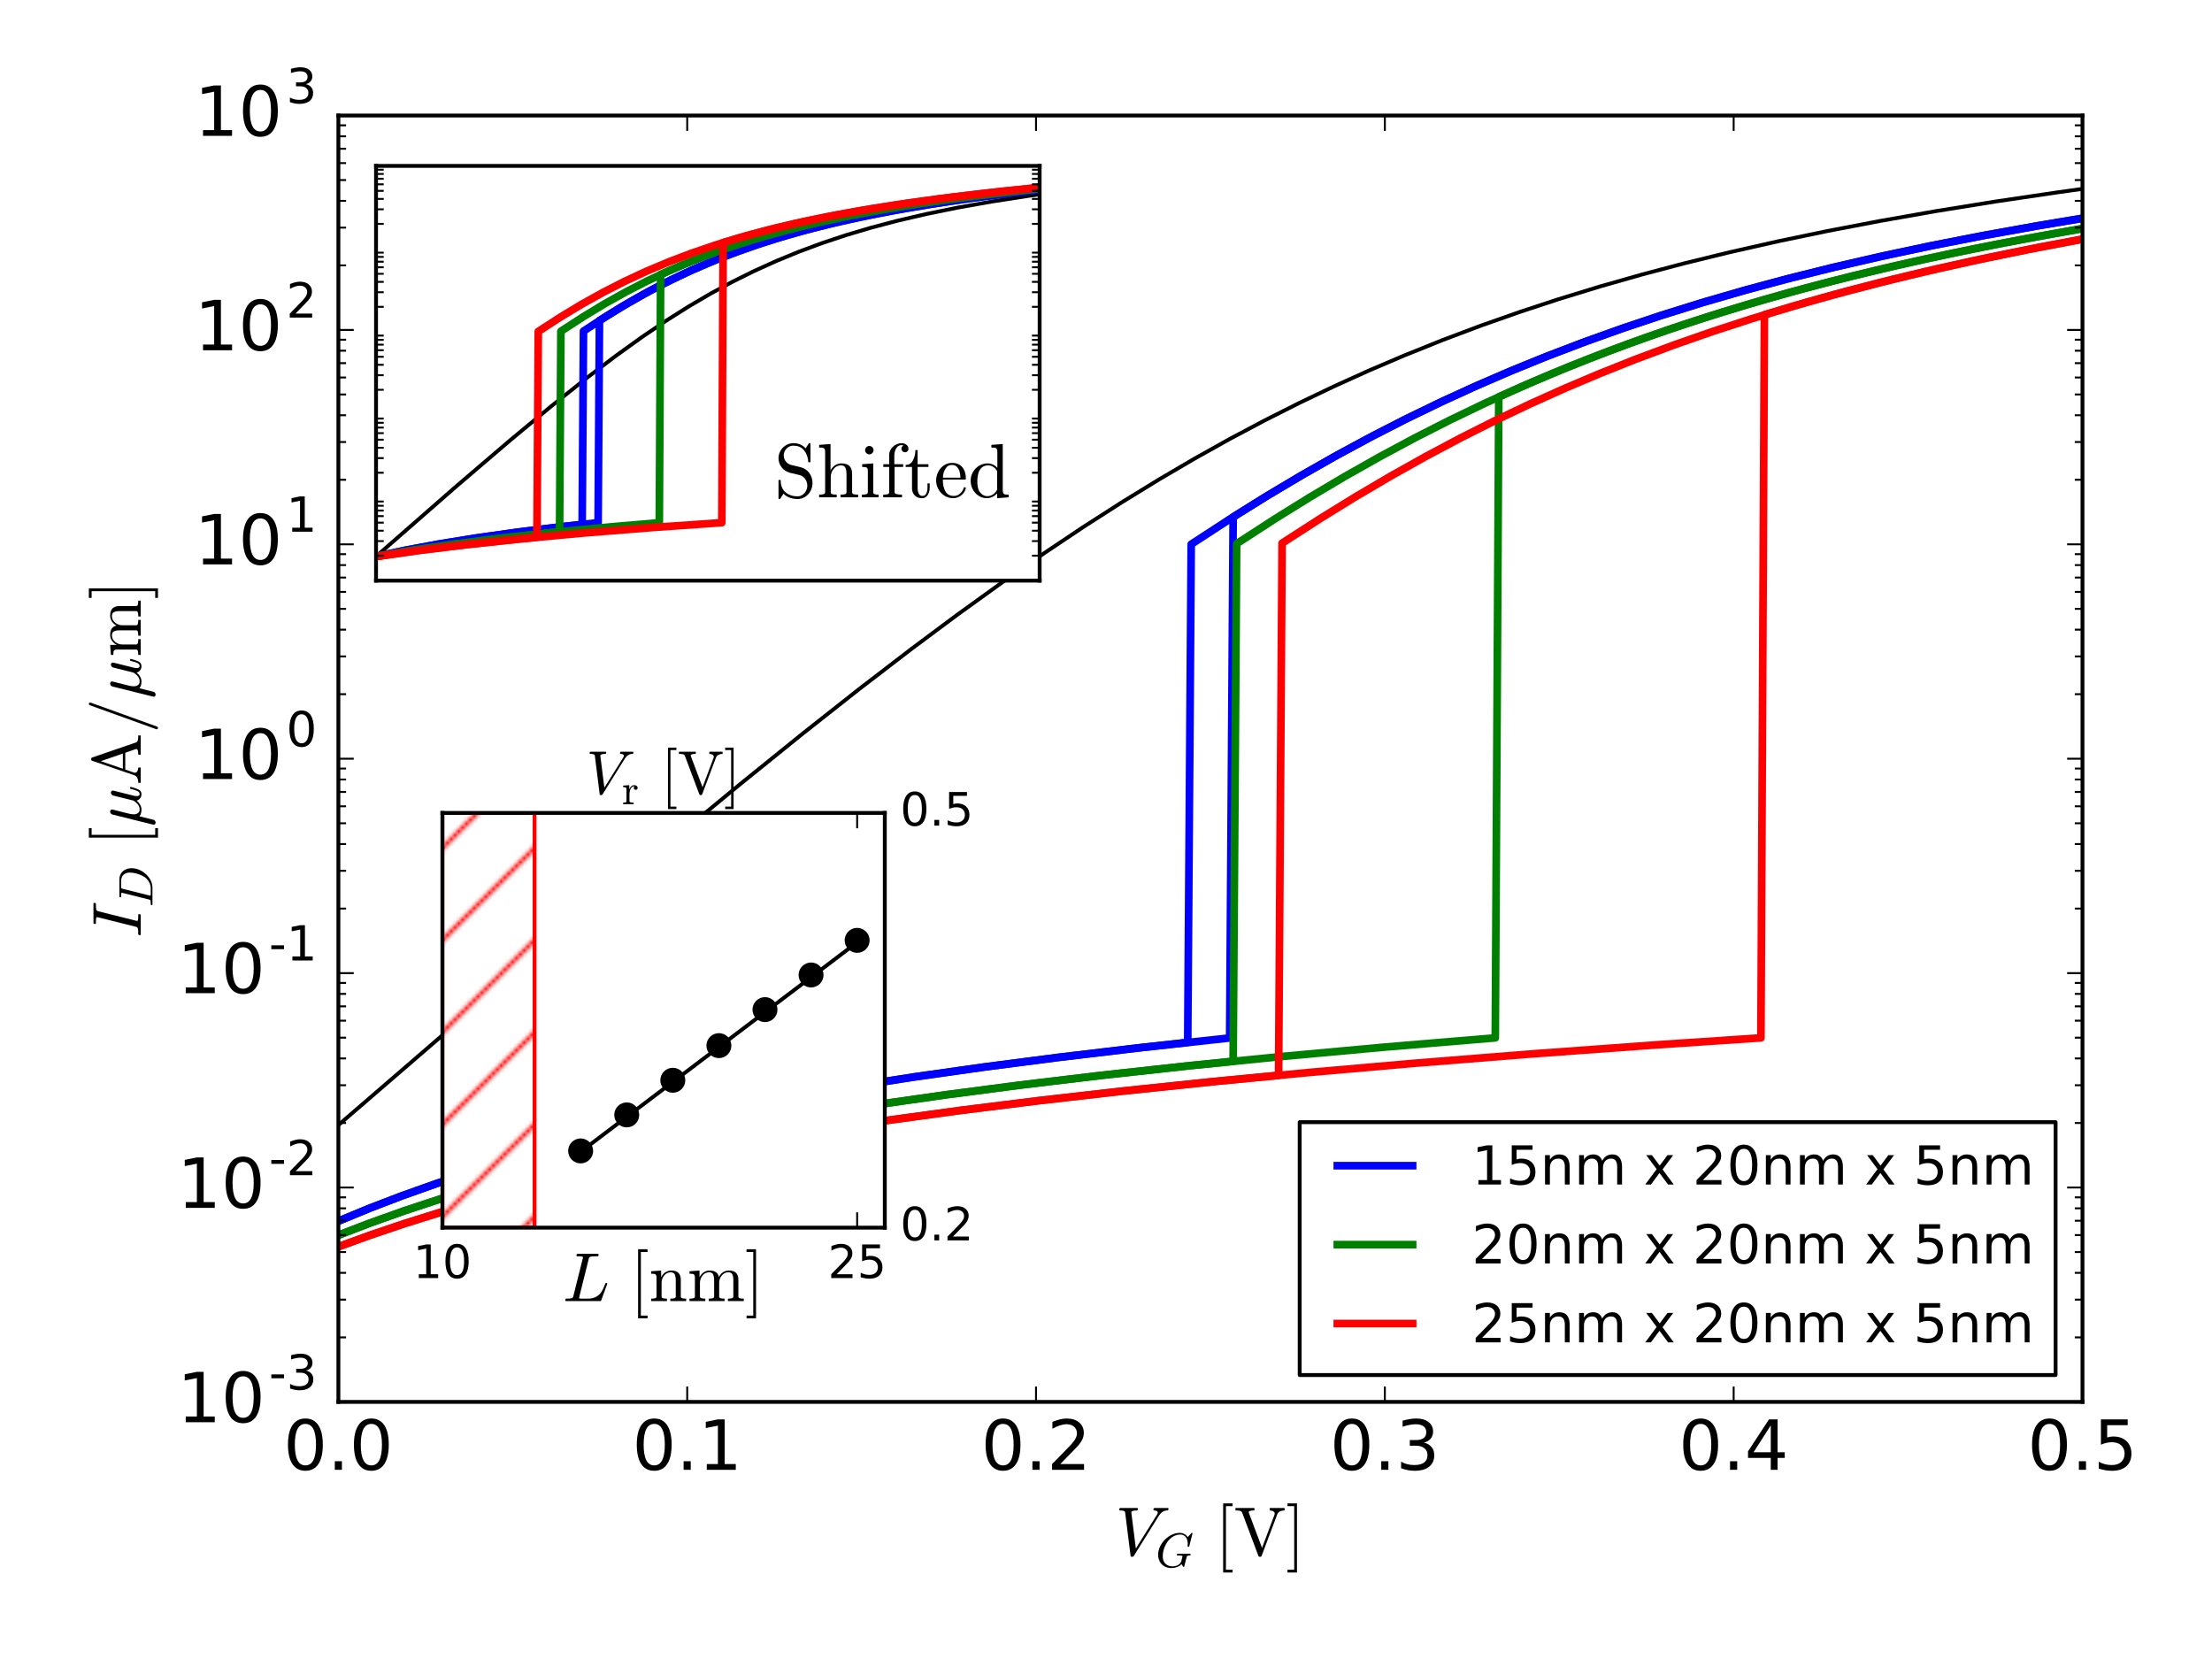<?xml version="1.0" encoding="utf-8" standalone="no"?>
<!DOCTYPE svg PUBLIC "-//W3C//DTD SVG 1.1//EN"
  "http://www.w3.org/Graphics/SVG/1.1/DTD/svg11.dtd">
<!-- Created with matplotlib (http://matplotlib.org/) -->
<svg height="432pt" version="1.1" viewBox="0 0 576 432" width="576pt" xmlns="http://www.w3.org/2000/svg" xmlns:xlink="http://www.w3.org/1999/xlink">
 <defs>
  <style type="text/css">
*{stroke-linecap:butt;stroke-linejoin:round;stroke-miterlimit:100000;}
  </style>
 </defs>
 <g id="figure_1">
  <g id="patch_1">
   <path d="M 0 432 
L 576 432 
L 576 0 
L 0 0 
z
" style="fill:#ffffff;"/>
  </g>
  <g id="axes_1">
   <g id="patch_2">
    <path d="M 88.116 365.057 
L 542.273 365.057 
L 542.273 30.082 
L 88.116 30.082 
z
" style="fill:#ffffff;"/>
   </g>
   <g id="line2d_1">
    <path clip-path="url(#p44c3f3b000)" d="M 88.116 292.957 
L 124.521 261.546 
L 151.825 238.269 
L 173.668 219.922 
L 192.781 204.153 
L 209.164 190.918 
L 223.726 179.429 
L 237.378 168.948 
L 249.21 160.13 
L 261.041 151.598 
L 271.963 144.005 
L 281.974 137.307 
L 291.986 130.878 
L 301.997 124.733 
L 311.099 119.402 
L 320.2 114.317 
L 329.301 109.481 
L 338.403 104.891 
L 347.504 100.543 
L 356.605 96.43 
L 365.707 92.545 
L 375.718 88.524 
L 385.73 84.757 
L 395.741 81.232 
L 405.752 77.936 
L 416.674 74.586 
L 427.596 71.476 
L 438.517 68.588 
L 450.349 65.691 
L 463.091 62.814 
L 475.833 60.164 
L 489.485 57.551 
L 504.047 54.989 
L 519.519 52.493 
L 535.902 50.069 
L 542.273 49.181 
L 542.273 49.181 
" style="fill:none;stroke:#000000;stroke-linecap:square;"/>
   </g>
   <g id="line2d_2">
    <path clip-path="url(#p44c3f3b000)" d="M 88.116 317.975 
L 96.307 314.595 
L 104.498 311.453 
L 113.6 308.216 
L 122.701 305.223 
L 132.712 302.182 
L 142.724 299.375 
L 153.646 296.549 
L 165.477 293.732 
L 178.219 290.947 
L 191.871 288.21 
L 206.433 285.533 
L 221.906 282.927 
L 238.288 280.395 
L 256.491 277.818 
L 275.603 275.341 
L 296.536 272.855 
L 319.29 270.384 
L 320.2 270.29 
L 321.11 134.617 
L 330.211 128.96 
L 339.313 123.551 
L 348.414 118.395 
L 357.515 113.495 
L 366.617 108.849 
L 375.718 104.454 
L 384.819 100.302 
L 393.921 96.385 
L 403.022 92.693 
L 413.034 88.88 
L 423.045 85.312 
L 433.056 81.977 
L 443.978 78.585 
L 454.9 75.434 
L 465.821 72.505 
L 477.653 69.562 
L 490.395 66.636 
L 503.137 63.939 
L 516.789 61.275 
L 531.351 58.663 
L 542.273 56.842 
L 542.273 56.842 
" style="fill:none;stroke:#0000ff;stroke-linecap:square;stroke-width:2.0;"/>
   </g>
   <g id="line2d_3">
    <path clip-path="url(#p44c3f3b000)" d="M 88.116 317.975 
L 96.307 314.595 
L 104.498 311.453 
L 113.6 308.216 
L 122.701 305.223 
L 132.712 302.182 
L 142.724 299.375 
L 153.646 296.549 
L 165.477 293.732 
L 178.219 290.947 
L 191.871 288.21 
L 206.433 285.533 
L 221.906 282.927 
L 238.288 280.395 
L 256.491 277.818 
L 275.603 275.341 
L 296.536 272.855 
L 309.278 271.444 
L 310.188 141.719 
L 320.2 135.196 
L 329.301 129.515 
L 338.403 124.08 
L 347.504 118.899 
L 356.605 113.973 
L 365.707 109.302 
L 374.808 104.882 
L 383.909 100.706 
L 393.011 96.766 
L 402.112 93.052 
L 412.123 89.216 
L 422.135 85.627 
L 432.146 82.271 
L 443.068 78.858 
L 453.99 75.688 
L 464.911 72.741 
L 476.743 69.78 
L 489.485 66.837 
L 502.227 64.124 
L 515.879 61.446 
L 530.441 58.82 
L 542.273 56.842 
L 542.273 56.842 
" style="fill:none;stroke:#0000ff;stroke-linecap:square;stroke-width:2.0;"/>
   </g>
   <g id="line2d_4">
    <path clip-path="url(#p44c3f3b000)" d="M 88.116 321.642 
L 96.307 318.493 
L 105.408 315.251 
L 114.51 312.252 
L 124.521 309.205 
L 134.533 306.394 
L 145.454 303.563 
L 157.286 300.742 
L 170.028 297.953 
L 182.77 295.387 
L 197.332 292.693 
L 212.804 290.071 
L 229.187 287.524 
L 246.479 285.057 
L 265.592 282.557 
L 286.525 280.05 
L 309.278 277.559 
L 333.852 275.101 
L 360.246 272.688 
L 389.37 270.256 
L 390.28 103.343 
L 399.382 99.309 
L 408.483 95.507 
L 418.494 91.58 
L 428.506 87.906 
L 438.517 84.471 
L 448.529 81.259 
L 459.45 77.994 
L 470.372 74.958 
L 482.204 71.909 
L 494.035 69.088 
L 506.777 66.279 
L 520.429 63.507 
L 534.991 60.792 
L 542.273 59.519 
L 542.273 59.519 
" style="fill:none;stroke:#008000;stroke-linecap:square;stroke-width:2.0;"/>
   </g>
   <g id="line2d_5">
    <path clip-path="url(#p44c3f3b000)" d="M 88.116 321.642 
L 96.307 318.493 
L 105.408 315.251 
L 114.51 312.252 
L 124.521 309.205 
L 134.533 306.394 
L 145.454 303.563 
L 157.286 300.742 
L 170.028 297.953 
L 182.77 295.387 
L 197.332 292.693 
L 212.804 290.071 
L 229.187 287.524 
L 246.479 285.057 
L 265.592 282.557 
L 286.525 280.05 
L 309.278 277.559 
L 321.11 276.348 
L 322.02 141.578 
L 332.032 135.09 
L 341.133 129.443 
L 350.234 124.047 
L 359.336 118.906 
L 368.437 114.024 
L 377.538 109.398 
L 386.64 105.023 
L 395.741 100.894 
L 404.842 97 
L 413.944 93.332 
L 423.955 89.545 
L 433.967 86.004 
L 443.978 82.692 
L 454.9 79.325 
L 465.821 76.196 
L 476.743 73.287 
L 488.575 70.363 
L 501.316 67.455 
L 514.058 64.772 
L 527.71 62.12 
L 542.273 59.519 
L 542.273 59.519 
" style="fill:none;stroke:#008000;stroke-linecap:square;stroke-width:2.0;"/>
   </g>
   <g id="line2d_6">
    <path clip-path="url(#p44c3f3b000)" d="M 88.116 324.644 
L 96.307 321.663 
L 105.408 318.589 
L 114.51 315.741 
L 124.521 312.843 
L 135.443 309.929 
L 146.364 307.244 
L 158.196 304.56 
L 170.938 301.899 
L 184.59 299.278 
L 199.152 296.709 
L 214.624 294.2 
L 231.917 291.628 
L 250.12 289.146 
L 270.143 286.645 
L 291.986 284.149 
L 315.649 281.678 
L 341.133 279.245 
L 368.437 276.862 
L 398.471 274.467 
L 431.236 272.084 
L 458.54 270.258 
L 459.45 81.967 
L 470.372 78.723 
L 481.294 75.708 
L 493.125 72.679 
L 504.957 69.874 
L 517.699 67.08 
L 531.351 64.322 
L 542.273 62.273 
L 542.273 62.273 
" style="fill:none;stroke:#ff0000;stroke-linecap:square;stroke-width:2.0;"/>
   </g>
   <g id="line2d_7">
    <path clip-path="url(#p44c3f3b000)" d="M 88.116 324.644 
L 96.307 321.663 
L 105.408 318.589 
L 114.51 315.741 
L 124.521 312.843 
L 135.443 309.929 
L 146.364 307.244 
L 158.196 304.56 
L 170.938 301.899 
L 184.59 299.278 
L 199.152 296.709 
L 214.624 294.2 
L 231.917 291.628 
L 250.12 289.146 
L 270.143 286.645 
L 291.986 284.149 
L 315.649 281.678 
L 332.942 280.004 
L 333.852 141.44 
L 343.863 134.985 
L 352.965 129.374 
L 362.066 124.015 
L 371.167 118.915 
L 380.269 114.074 
L 389.37 109.492 
L 398.471 105.163 
L 407.573 101.079 
L 416.674 97.23 
L 425.775 93.606 
L 435.787 89.867 
L 445.798 86.37 
L 455.81 83.102 
L 466.731 79.778 
L 477.653 76.689 
L 489.485 73.586 
L 501.316 70.714 
L 514.058 67.855 
L 527.71 65.035 
L 541.362 62.439 
L 542.273 62.273 
L 542.273 62.273 
" style="fill:none;stroke:#ff0000;stroke-linecap:square;stroke-width:2.0;"/>
   </g>
   <g id="patch_3">
    <path d="M 88.116 365.057 
L 88.116 30.082 
" style="fill:none;stroke:#000000;stroke-linecap:square;stroke-linejoin:miter;"/>
   </g>
   <g id="patch_4">
    <path d="M 88.116 365.057 
L 542.273 365.057 
" style="fill:none;stroke:#000000;stroke-linecap:square;stroke-linejoin:miter;"/>
   </g>
   <g id="patch_5">
    <path d="M 542.273 365.057 
L 542.273 30.082 
" style="fill:none;stroke:#000000;stroke-linecap:square;stroke-linejoin:miter;"/>
   </g>
   <g id="patch_6">
    <path d="M 88.116 30.082 
L 542.273 30.082 
" style="fill:none;stroke:#000000;stroke-linecap:square;stroke-linejoin:miter;"/>
   </g>
   <g id="matplotlib.axis_1">
    <g id="xtick_1">
     <g id="line2d_8">
      <defs>
       <path d="M 0 0 
L 0 -4 
" id="m5b85f04df0" style="stroke:#000000;stroke-width:0.5;"/>
      </defs>
      <g>
       <use style="stroke:#000000;stroke-width:0.5;" x="88.116" xlink:href="#m5b85f04df0" y="365.057"/>
      </g>
     </g>
     <g id="line2d_9">
      <defs>
       <path d="M 0 0 
L 0 4 
" id="me02c218b0e" style="stroke:#000000;stroke-width:0.5;"/>
      </defs>
      <g>
       <use style="stroke:#000000;stroke-width:0.5;" x="88.116" xlink:href="#me02c218b0e" y="30.082"/>
      </g>
     </g>
     <g id="text_1">
      <!-- 0.0 -->
      <defs>
       <path d="M 10.688 12.406 
L 21 12.406 
L 21 0 
L 10.688 0 
z
" id="BitstreamVeraSans-Roman-2e"/>
       <path d="M 31.781 66.406 
Q 24.172 66.406 20.328 58.906 
Q 16.5 51.422 16.5 36.375 
Q 16.5 21.391 20.328 13.891 
Q 24.172 6.391 31.781 6.391 
Q 39.453 6.391 43.281 13.891 
Q 47.125 21.391 47.125 36.375 
Q 47.125 51.422 43.281 58.906 
Q 39.453 66.406 31.781 66.406 
M 31.781 74.219 
Q 44.047 74.219 50.516 64.516 
Q 56.984 54.828 56.984 36.375 
Q 56.984 17.969 50.516 8.266 
Q 44.047 -1.422 31.781 -1.422 
Q 19.531 -1.422 13.062 8.266 
Q 6.594 17.969 6.594 36.375 
Q 6.594 54.828 13.062 64.516 
Q 19.531 74.219 31.781 74.219 
" id="BitstreamVeraSans-Roman-30"/>
      </defs>
      <g transform="translate(73.803 382.734)scale(0.18 -0.18)">
       <use xlink:href="#BitstreamVeraSans-Roman-30"/>
       <use x="63.623" xlink:href="#BitstreamVeraSans-Roman-2e"/>
       <use x="95.41" xlink:href="#BitstreamVeraSans-Roman-30"/>
      </g>
     </g>
    </g>
    <g id="xtick_2">
     <g id="line2d_10">
      <g>
       <use style="stroke:#000000;stroke-width:0.5;" x="178.947" xlink:href="#m5b85f04df0" y="365.057"/>
      </g>
     </g>
     <g id="line2d_11">
      <g>
       <use style="stroke:#000000;stroke-width:0.5;" x="178.947" xlink:href="#me02c218b0e" y="30.082"/>
      </g>
     </g>
     <g id="text_2">
      <!-- 0.1 -->
      <defs>
       <path d="M 12.406 8.297 
L 28.516 8.297 
L 28.516 63.922 
L 10.984 60.406 
L 10.984 69.391 
L 28.422 72.906 
L 38.281 72.906 
L 38.281 8.297 
L 54.391 8.297 
L 54.391 0 
L 12.406 0 
z
" id="BitstreamVeraSans-Roman-31"/>
      </defs>
      <g transform="translate(164.634 382.734)scale(0.18 -0.18)">
       <use xlink:href="#BitstreamVeraSans-Roman-30"/>
       <use x="63.623" xlink:href="#BitstreamVeraSans-Roman-2e"/>
       <use x="95.41" xlink:href="#BitstreamVeraSans-Roman-31"/>
      </g>
     </g>
    </g>
    <g id="xtick_3">
     <g id="line2d_12">
      <g>
       <use style="stroke:#000000;stroke-width:0.5;" x="269.779" xlink:href="#m5b85f04df0" y="365.057"/>
      </g>
     </g>
     <g id="line2d_13">
      <g>
       <use style="stroke:#000000;stroke-width:0.5;" x="269.779" xlink:href="#me02c218b0e" y="30.082"/>
      </g>
     </g>
     <g id="text_3">
      <!-- 0.2 -->
      <defs>
       <path d="M 19.188 8.297 
L 53.609 8.297 
L 53.609 0 
L 7.328 0 
L 7.328 8.297 
Q 12.938 14.109 22.625 23.891 
Q 32.328 33.688 34.812 36.531 
Q 39.547 41.844 41.422 45.531 
Q 43.312 49.219 43.312 52.781 
Q 43.312 58.594 39.234 62.25 
Q 35.156 65.922 28.609 65.922 
Q 23.969 65.922 18.812 64.312 
Q 13.672 62.703 7.812 59.422 
L 7.812 69.391 
Q 13.766 71.781 18.938 73 
Q 24.125 74.219 28.422 74.219 
Q 39.75 74.219 46.484 68.547 
Q 53.219 62.891 53.219 53.422 
Q 53.219 48.922 51.531 44.891 
Q 49.859 40.875 45.406 35.406 
Q 44.188 33.984 37.641 27.219 
Q 31.109 20.453 19.188 8.297 
" id="BitstreamVeraSans-Roman-32"/>
      </defs>
      <g transform="translate(255.466 382.734)scale(0.18 -0.18)">
       <use xlink:href="#BitstreamVeraSans-Roman-30"/>
       <use x="63.623" xlink:href="#BitstreamVeraSans-Roman-2e"/>
       <use x="95.41" xlink:href="#BitstreamVeraSans-Roman-32"/>
      </g>
     </g>
    </g>
    <g id="xtick_4">
     <g id="line2d_14">
      <g>
       <use style="stroke:#000000;stroke-width:0.5;" x="360.61" xlink:href="#m5b85f04df0" y="365.057"/>
      </g>
     </g>
     <g id="line2d_15">
      <g>
       <use style="stroke:#000000;stroke-width:0.5;" x="360.61" xlink:href="#me02c218b0e" y="30.082"/>
      </g>
     </g>
     <g id="text_4">
      <!-- 0.3 -->
      <defs>
       <path d="M 40.578 39.312 
Q 47.656 37.797 51.625 33 
Q 55.609 28.219 55.609 21.188 
Q 55.609 10.406 48.188 4.484 
Q 40.766 -1.422 27.094 -1.422 
Q 22.516 -1.422 17.656 -0.516 
Q 12.797 0.391 7.625 2.203 
L 7.625 11.719 
Q 11.719 9.328 16.594 8.109 
Q 21.484 6.891 26.812 6.891 
Q 36.078 6.891 40.938 10.547 
Q 45.797 14.203 45.797 21.188 
Q 45.797 27.641 41.281 31.266 
Q 36.766 34.906 28.719 34.906 
L 20.219 34.906 
L 20.219 43.016 
L 29.109 43.016 
Q 36.375 43.016 40.234 45.922 
Q 44.094 48.828 44.094 54.297 
Q 44.094 59.906 40.109 62.906 
Q 36.141 65.922 28.719 65.922 
Q 24.656 65.922 20.016 65.031 
Q 15.375 64.156 9.812 62.312 
L 9.812 71.094 
Q 15.438 72.656 20.344 73.438 
Q 25.25 74.219 29.594 74.219 
Q 40.828 74.219 47.359 69.109 
Q 53.906 64.016 53.906 55.328 
Q 53.906 49.266 50.438 45.094 
Q 46.969 40.922 40.578 39.312 
" id="BitstreamVeraSans-Roman-33"/>
      </defs>
      <g transform="translate(346.297 382.734)scale(0.18 -0.18)">
       <use xlink:href="#BitstreamVeraSans-Roman-30"/>
       <use x="63.623" xlink:href="#BitstreamVeraSans-Roman-2e"/>
       <use x="95.41" xlink:href="#BitstreamVeraSans-Roman-33"/>
      </g>
     </g>
    </g>
    <g id="xtick_5">
     <g id="line2d_16">
      <g>
       <use style="stroke:#000000;stroke-width:0.5;" x="451.441" xlink:href="#m5b85f04df0" y="365.057"/>
      </g>
     </g>
     <g id="line2d_17">
      <g>
       <use style="stroke:#000000;stroke-width:0.5;" x="451.441" xlink:href="#me02c218b0e" y="30.082"/>
      </g>
     </g>
     <g id="text_5">
      <!-- 0.4 -->
      <defs>
       <path d="M 37.797 64.312 
L 12.891 25.391 
L 37.797 25.391 
z
M 35.203 72.906 
L 47.609 72.906 
L 47.609 25.391 
L 58.016 25.391 
L 58.016 17.188 
L 47.609 17.188 
L 47.609 0 
L 37.797 0 
L 37.797 17.188 
L 4.891 17.188 
L 4.891 26.703 
z
" id="BitstreamVeraSans-Roman-34"/>
      </defs>
      <g transform="translate(437.128 382.734)scale(0.18 -0.18)">
       <use xlink:href="#BitstreamVeraSans-Roman-30"/>
       <use x="63.623" xlink:href="#BitstreamVeraSans-Roman-2e"/>
       <use x="95.41" xlink:href="#BitstreamVeraSans-Roman-34"/>
      </g>
     </g>
    </g>
    <g id="xtick_6">
     <g id="line2d_18">
      <g>
       <use style="stroke:#000000;stroke-width:0.5;" x="542.273" xlink:href="#m5b85f04df0" y="365.057"/>
      </g>
     </g>
     <g id="line2d_19">
      <g>
       <use style="stroke:#000000;stroke-width:0.5;" x="542.273" xlink:href="#me02c218b0e" y="30.082"/>
      </g>
     </g>
     <g id="text_6">
      <!-- 0.5 -->
      <defs>
       <path d="M 10.797 72.906 
L 49.516 72.906 
L 49.516 64.594 
L 19.828 64.594 
L 19.828 46.734 
Q 21.969 47.469 24.109 47.828 
Q 26.266 48.188 28.422 48.188 
Q 40.625 48.188 47.75 41.5 
Q 54.891 34.812 54.891 23.391 
Q 54.891 11.625 47.562 5.094 
Q 40.234 -1.422 26.906 -1.422 
Q 22.312 -1.422 17.547 -0.641 
Q 12.797 0.141 7.719 1.703 
L 7.719 11.625 
Q 12.109 9.234 16.797 8.062 
Q 21.484 6.891 26.703 6.891 
Q 35.156 6.891 40.078 11.328 
Q 45.016 15.766 45.016 23.391 
Q 45.016 31 40.078 35.438 
Q 35.156 39.891 26.703 39.891 
Q 22.75 39.891 18.812 39.016 
Q 14.891 38.141 10.797 36.281 
z
" id="BitstreamVeraSans-Roman-35"/>
      </defs>
      <g transform="translate(527.96 382.734)scale(0.18 -0.18)">
       <use xlink:href="#BitstreamVeraSans-Roman-30"/>
       <use x="63.623" xlink:href="#BitstreamVeraSans-Roman-2e"/>
       <use x="95.41" xlink:href="#BitstreamVeraSans-Roman-35"/>
      </g>
     </g>
    </g>
    <g id="text_7">
     <!-- $V_G\;\mathrm{[V]}$ -->
     <defs>
      <path d="M 11.812 -25 
L 11.812 75 
L 25.484 75 
L 25.484 71 
L 15.828 71 
L 15.828 -21 
L 25.484 -21 
L 25.484 -25 
z
" id="Cmr10-5b"/>
      <path d="M 14.594 21.922 
Q 14.594 15.719 17.062 11.047 
Q 19.531 6.391 24.172 3.844 
Q 28.812 1.312 34.906 1.312 
Q 40.875 1.312 46.234 4.125 
Q 51.609 6.938 52.984 12.203 
L 55.172 20.797 
Q 55.219 21.094 55.266 21.406 
Q 55.328 21.734 55.328 21.922 
Q 55.328 22.953 54.688 23.094 
Q 52.203 23.781 44.672 23.781 
Q 43.703 23.781 43.703 25.094 
Q 44 26.312 44.234 26.797 
Q 44.484 27.297 45.406 27.297 
L 71.188 27.297 
Q 72.219 27.297 72.219 25.984 
Q 72.172 25.734 72.016 25.141 
Q 71.875 24.562 71.625 24.172 
Q 71.391 23.781 70.906 23.781 
Q 67.578 23.781 66.031 23.234 
Q 64.5 22.703 63.922 20.406 
L 61.719 11.812 
L 58.891 0.688 
Q 58.734 0 58.016 0 
Q 57.172 0 55.609 2.25 
Q 54.047 4.5 53.422 6 
Q 49.953 1.906 44.141 -0.141 
Q 38.328 -2.203 32.172 -2.203 
Q 24.422 -2.203 18.188 1.312 
Q 11.969 4.828 8.516 11.078 
Q 5.078 17.328 5.078 25.203 
Q 5.078 33.594 8.812 41.766 
Q 12.547 49.953 18.938 56.422 
Q 25.344 62.891 33.469 66.703 
Q 41.609 70.516 49.906 70.516 
Q 53.219 70.516 56.266 69.484 
Q 59.328 68.453 61.938 66.422 
Q 64.547 64.406 66.219 61.719 
L 74.125 70.312 
Q 74.125 70.516 74.609 70.516 
L 75.203 70.516 
Q 75.594 70.516 75.859 70.188 
Q 76.125 69.875 76.125 69.484 
L 69.281 42.484 
Q 69.281 41.797 68.5 41.797 
L 66.703 41.797 
Q 65.922 41.797 65.922 42.922 
Q 66.312 45.125 66.312 48.094 
Q 66.312 53.031 64.641 57.375 
Q 62.984 61.719 59.469 64.359 
Q 55.953 67 50.875 67 
Q 42.828 67 35.984 62.922 
Q 29.156 58.844 24.406 52.141 
Q 19.672 45.453 17.125 37.438 
Q 14.594 29.438 14.594 21.922 
" id="Cmmi10-47"/>
      <path d="M 22.016 -1.125 
L 14.016 62.594 
Q 13.281 64.797 6.5 64.797 
Q 5.516 64.797 5.516 66.109 
Q 5.719 67.188 6 67.75 
Q 6.297 68.312 7.172 68.312 
L 31.594 68.312 
Q 32.125 68.312 32.375 67.922 
Q 32.625 67.531 32.625 67 
Q 32.234 64.797 31.297 64.797 
Q 23.484 64.797 23 62.109 
L 29.594 9.812 
L 60.406 58.984 
Q 61.281 60.641 61.281 61.625 
Q 61.281 63.375 59.688 64.078 
Q 58.109 64.797 56 64.797 
Q 54.984 64.797 54.984 66.109 
Q 55.172 66.891 55.312 67.328 
Q 55.469 67.781 55.766 68.047 
Q 56.062 68.312 56.688 68.312 
L 75.984 68.312 
Q 76.906 68.312 76.906 67 
Q 76.516 64.797 75.594 64.797 
Q 68.062 64.797 63.812 58.203 
Q 63.625 58.016 63.484 58.016 
L 26.609 -1.125 
Q 25.875 -2.203 24.703 -2.203 
L 23.297 -2.203 
Q 22.172 -2.203 22.016 -1.125 
" id="Cmmi10-56"/>
      <path d="M 35.203 -1.125 
L 11.625 61.625 
Q 10.75 63.719 8.25 64.25 
Q 5.766 64.797 1.906 64.797 
L 1.906 68.312 
L 29.391 68.312 
L 29.391 64.797 
Q 21.094 64.797 21.094 62.203 
Q 21.141 62.062 21.156 61.938 
Q 21.188 61.812 21.188 61.625 
L 40.375 10.594 
L 58.5 58.891 
Q 58.688 59.281 58.688 60.109 
Q 58.688 62.547 56.438 63.672 
Q 54.203 64.797 51.422 64.797 
L 51.422 68.312 
L 73 68.312 
L 73 64.797 
Q 69.234 64.797 66.375 63.406 
Q 63.531 62.016 62.312 58.891 
L 39.703 -1.125 
Q 39.406 -2.203 38.094 -2.203 
L 36.812 -2.203 
Q 35.5 -2.203 35.203 -1.125 
" id="Cmr10-56"/>
      <path d="M 2.203 -25 
L 2.203 -21 
L 11.922 -21 
L 11.922 71 
L 2.203 71 
L 2.203 75 
L 15.922 75 
L 15.922 -25 
z
" id="Cmr10-5d"/>
     </defs>
     <g transform="translate(290.444 404.978)scale(0.18 -0.18)">
      <use xlink:href="#Cmmi10-56"/>
      <use transform="translate(58.301 -17.006)scale(0.7)" xlink:href="#Cmmi10-47"/>
      <use transform="translate(144.095 0.0)" xlink:href="#Cmr10-5b"/>
      <use transform="translate(171.78 0.0)" xlink:href="#Cmr10-56"/>
      <use transform="translate(246.78 0.0)" xlink:href="#Cmr10-5d"/>
     </g>
    </g>
   </g>
   <g id="matplotlib.axis_2">
    <g id="ytick_1">
     <g id="line2d_20">
      <defs>
       <path d="M 0 0 
L 4 0 
" id="m3b8b7098bd" style="stroke:#000000;stroke-width:0.5;"/>
      </defs>
      <g>
       <use style="stroke:#000000;stroke-width:0.5;" x="88.116" xlink:href="#m3b8b7098bd" y="365.057"/>
      </g>
     </g>
     <g id="line2d_21">
      <defs>
       <path d="M 0 0 
L -4 0 
" id="m6f4d53a094" style="stroke:#000000;stroke-width:0.5;"/>
      </defs>
      <g>
       <use style="stroke:#000000;stroke-width:0.5;" x="542.273" xlink:href="#m6f4d53a094" y="365.057"/>
      </g>
     </g>
     <g id="text_8">
      <!-- $\mathdefault{10^{-3}}$ -->
      <defs>
       <path d="M 4.891 31.391 
L 31.203 31.391 
L 31.203 23.391 
L 4.891 23.391 
z
" id="BitstreamVeraSans-Roman-2d"/>
      </defs>
      <g transform="translate(46.136 370.493)scale(0.18 -0.18)">
       <use transform="translate(0.0 0.797)" xlink:href="#BitstreamVeraSans-Roman-31"/>
       <use transform="translate(63.623 0.797)" xlink:href="#BitstreamVeraSans-Roman-30"/>
       <use transform="translate(132.759 48.047)scale(0.7)" xlink:href="#BitstreamVeraSans-Roman-2d"/>
       <use transform="translate(158.017 48.047)scale(0.7)" xlink:href="#BitstreamVeraSans-Roman-33"/>
      </g>
     </g>
    </g>
    <g id="ytick_2">
     <g id="line2d_22">
      <g>
       <use style="stroke:#000000;stroke-width:0.5;" x="88.116" xlink:href="#m3b8b7098bd" y="309.228"/>
      </g>
     </g>
     <g id="line2d_23">
      <g>
       <use style="stroke:#000000;stroke-width:0.5;" x="542.273" xlink:href="#m6f4d53a094" y="309.228"/>
      </g>
     </g>
     <g id="text_9">
      <!-- $\mathdefault{10^{-2}}$ -->
      <g transform="translate(46.136 314.664)scale(0.18 -0.18)">
       <use transform="translate(0.0 0.797)" xlink:href="#BitstreamVeraSans-Roman-31"/>
       <use transform="translate(63.623 0.797)" xlink:href="#BitstreamVeraSans-Roman-30"/>
       <use transform="translate(132.759 48.047)scale(0.7)" xlink:href="#BitstreamVeraSans-Roman-2d"/>
       <use transform="translate(158.017 48.047)scale(0.7)" xlink:href="#BitstreamVeraSans-Roman-32"/>
      </g>
     </g>
    </g>
    <g id="ytick_3">
     <g id="line2d_24">
      <g>
       <use style="stroke:#000000;stroke-width:0.5;" x="88.116" xlink:href="#m3b8b7098bd" y="253.399"/>
      </g>
     </g>
     <g id="line2d_25">
      <g>
       <use style="stroke:#000000;stroke-width:0.5;" x="542.273" xlink:href="#m6f4d53a094" y="253.399"/>
      </g>
     </g>
     <g id="text_10">
      <!-- $\mathdefault{10^{-1}}$ -->
      <g transform="translate(46.136 258.745)scale(0.18 -0.18)">
       <use transform="translate(0.0 0.716)" xlink:href="#BitstreamVeraSans-Roman-31"/>
       <use transform="translate(63.623 0.716)" xlink:href="#BitstreamVeraSans-Roman-30"/>
       <use transform="translate(132.759 47.966)scale(0.7)" xlink:href="#BitstreamVeraSans-Roman-2d"/>
       <use transform="translate(158.017 47.966)scale(0.7)" xlink:href="#BitstreamVeraSans-Roman-31"/>
      </g>
     </g>
    </g>
    <g id="ytick_4">
     <g id="line2d_26">
      <g>
       <use style="stroke:#000000;stroke-width:0.5;" x="88.116" xlink:href="#m3b8b7098bd" y="197.57"/>
      </g>
     </g>
     <g id="line2d_27">
      <g>
       <use style="stroke:#000000;stroke-width:0.5;" x="542.273" xlink:href="#m6f4d53a094" y="197.57"/>
      </g>
     </g>
     <g id="text_11">
      <!-- $\mathdefault{10^{0}}$ -->
      <g transform="translate(50.636 203.006)scale(0.18 -0.18)">
       <use transform="translate(0.0 0.797)" xlink:href="#BitstreamVeraSans-Roman-31"/>
       <use transform="translate(63.623 0.797)" xlink:href="#BitstreamVeraSans-Roman-30"/>
       <use transform="translate(132.759 48.047)scale(0.7)" xlink:href="#BitstreamVeraSans-Roman-30"/>
      </g>
     </g>
    </g>
    <g id="ytick_5">
     <g id="line2d_28">
      <g>
       <use style="stroke:#000000;stroke-width:0.5;" x="88.116" xlink:href="#m3b8b7098bd" y="141.741"/>
      </g>
     </g>
     <g id="line2d_29">
      <g>
       <use style="stroke:#000000;stroke-width:0.5;" x="542.273" xlink:href="#m6f4d53a094" y="141.741"/>
      </g>
     </g>
     <g id="text_12">
      <!-- $\mathdefault{10^{1}}$ -->
      <g transform="translate(50.636 147.087)scale(0.18 -0.18)">
       <use transform="translate(0.0 0.716)" xlink:href="#BitstreamVeraSans-Roman-31"/>
       <use transform="translate(63.623 0.716)" xlink:href="#BitstreamVeraSans-Roman-30"/>
       <use transform="translate(132.759 47.966)scale(0.7)" xlink:href="#BitstreamVeraSans-Roman-31"/>
      </g>
     </g>
    </g>
    <g id="ytick_6">
     <g id="line2d_30">
      <g>
       <use style="stroke:#000000;stroke-width:0.5;" x="88.116" xlink:href="#m3b8b7098bd" y="85.912"/>
      </g>
     </g>
     <g id="line2d_31">
      <g>
       <use style="stroke:#000000;stroke-width:0.5;" x="542.273" xlink:href="#m6f4d53a094" y="85.912"/>
      </g>
     </g>
     <g id="text_13">
      <!-- $\mathdefault{10^{2}}$ -->
      <g transform="translate(50.636 91.348)scale(0.18 -0.18)">
       <use transform="translate(0.0 0.797)" xlink:href="#BitstreamVeraSans-Roman-31"/>
       <use transform="translate(63.623 0.797)" xlink:href="#BitstreamVeraSans-Roman-30"/>
       <use transform="translate(132.759 48.047)scale(0.7)" xlink:href="#BitstreamVeraSans-Roman-32"/>
      </g>
     </g>
    </g>
    <g id="ytick_7">
     <g id="line2d_32">
      <g>
       <use style="stroke:#000000;stroke-width:0.5;" x="88.116" xlink:href="#m3b8b7098bd" y="30.082"/>
      </g>
     </g>
     <g id="line2d_33">
      <g>
       <use style="stroke:#000000;stroke-width:0.5;" x="542.273" xlink:href="#m6f4d53a094" y="30.082"/>
      </g>
     </g>
     <g id="text_14">
      <!-- $\mathdefault{10^{3}}$ -->
      <g transform="translate(50.636 35.519)scale(0.18 -0.18)">
       <use transform="translate(0.0 0.797)" xlink:href="#BitstreamVeraSans-Roman-31"/>
       <use transform="translate(63.623 0.797)" xlink:href="#BitstreamVeraSans-Roman-30"/>
       <use transform="translate(132.759 48.047)scale(0.7)" xlink:href="#BitstreamVeraSans-Roman-33"/>
      </g>
     </g>
    </g>
    <g id="ytick_8">
     <g id="line2d_34">
      <defs>
       <path d="M 0 0 
L 2 0 
" id="md1d8917de6" style="stroke:#000000;stroke-width:0.5;"/>
      </defs>
      <g>
       <use style="stroke:#000000;stroke-width:0.5;" x="88.116" xlink:href="#md1d8917de6" y="348.251"/>
      </g>
     </g>
     <g id="line2d_35">
      <defs>
       <path d="M 0 0 
L -2 0 
" id="m7ed3b91e03" style="stroke:#000000;stroke-width:0.5;"/>
      </defs>
      <g>
       <use style="stroke:#000000;stroke-width:0.5;" x="542.273" xlink:href="#m7ed3b91e03" y="348.251"/>
      </g>
     </g>
    </g>
    <g id="ytick_9">
     <g id="line2d_36">
      <g>
       <use style="stroke:#000000;stroke-width:0.5;" x="88.116" xlink:href="#md1d8917de6" y="338.42"/>
      </g>
     </g>
     <g id="line2d_37">
      <g>
       <use style="stroke:#000000;stroke-width:0.5;" x="542.273" xlink:href="#m7ed3b91e03" y="338.42"/>
      </g>
     </g>
    </g>
    <g id="ytick_10">
     <g id="line2d_38">
      <g>
       <use style="stroke:#000000;stroke-width:0.5;" x="88.116" xlink:href="#md1d8917de6" y="331.444"/>
      </g>
     </g>
     <g id="line2d_39">
      <g>
       <use style="stroke:#000000;stroke-width:0.5;" x="542.273" xlink:href="#m7ed3b91e03" y="331.444"/>
      </g>
     </g>
    </g>
    <g id="ytick_11">
     <g id="line2d_40">
      <g>
       <use style="stroke:#000000;stroke-width:0.5;" x="88.116" xlink:href="#md1d8917de6" y="326.034"/>
      </g>
     </g>
     <g id="line2d_41">
      <g>
       <use style="stroke:#000000;stroke-width:0.5;" x="542.273" xlink:href="#m7ed3b91e03" y="326.034"/>
      </g>
     </g>
    </g>
    <g id="ytick_12">
     <g id="line2d_42">
      <g>
       <use style="stroke:#000000;stroke-width:0.5;" x="88.116" xlink:href="#md1d8917de6" y="321.613"/>
      </g>
     </g>
     <g id="line2d_43">
      <g>
       <use style="stroke:#000000;stroke-width:0.5;" x="542.273" xlink:href="#m7ed3b91e03" y="321.613"/>
      </g>
     </g>
    </g>
    <g id="ytick_13">
     <g id="line2d_44">
      <g>
       <use style="stroke:#000000;stroke-width:0.5;" x="88.116" xlink:href="#md1d8917de6" y="317.876"/>
      </g>
     </g>
     <g id="line2d_45">
      <g>
       <use style="stroke:#000000;stroke-width:0.5;" x="542.273" xlink:href="#m7ed3b91e03" y="317.876"/>
      </g>
     </g>
    </g>
    <g id="ytick_14">
     <g id="line2d_46">
      <g>
       <use style="stroke:#000000;stroke-width:0.5;" x="88.116" xlink:href="#md1d8917de6" y="314.638"/>
      </g>
     </g>
     <g id="line2d_47">
      <g>
       <use style="stroke:#000000;stroke-width:0.5;" x="542.273" xlink:href="#m7ed3b91e03" y="314.638"/>
      </g>
     </g>
    </g>
    <g id="ytick_15">
     <g id="line2d_48">
      <g>
       <use style="stroke:#000000;stroke-width:0.5;" x="88.116" xlink:href="#md1d8917de6" y="311.782"/>
      </g>
     </g>
     <g id="line2d_49">
      <g>
       <use style="stroke:#000000;stroke-width:0.5;" x="542.273" xlink:href="#m7ed3b91e03" y="311.782"/>
      </g>
     </g>
    </g>
    <g id="ytick_16">
     <g id="line2d_50">
      <g>
       <use style="stroke:#000000;stroke-width:0.5;" x="88.116" xlink:href="#md1d8917de6" y="292.422"/>
      </g>
     </g>
     <g id="line2d_51">
      <g>
       <use style="stroke:#000000;stroke-width:0.5;" x="542.273" xlink:href="#m7ed3b91e03" y="292.422"/>
      </g>
     </g>
    </g>
    <g id="ytick_17">
     <g id="line2d_52">
      <g>
       <use style="stroke:#000000;stroke-width:0.5;" x="88.116" xlink:href="#md1d8917de6" y="282.591"/>
      </g>
     </g>
     <g id="line2d_53">
      <g>
       <use style="stroke:#000000;stroke-width:0.5;" x="542.273" xlink:href="#m7ed3b91e03" y="282.591"/>
      </g>
     </g>
    </g>
    <g id="ytick_18">
     <g id="line2d_54">
      <g>
       <use style="stroke:#000000;stroke-width:0.5;" x="88.116" xlink:href="#md1d8917de6" y="275.615"/>
      </g>
     </g>
     <g id="line2d_55">
      <g>
       <use style="stroke:#000000;stroke-width:0.5;" x="542.273" xlink:href="#m7ed3b91e03" y="275.615"/>
      </g>
     </g>
    </g>
    <g id="ytick_19">
     <g id="line2d_56">
      <g>
       <use style="stroke:#000000;stroke-width:0.5;" x="88.116" xlink:href="#md1d8917de6" y="270.205"/>
      </g>
     </g>
     <g id="line2d_57">
      <g>
       <use style="stroke:#000000;stroke-width:0.5;" x="542.273" xlink:href="#m7ed3b91e03" y="270.205"/>
      </g>
     </g>
    </g>
    <g id="ytick_20">
     <g id="line2d_58">
      <g>
       <use style="stroke:#000000;stroke-width:0.5;" x="88.116" xlink:href="#md1d8917de6" y="265.784"/>
      </g>
     </g>
     <g id="line2d_59">
      <g>
       <use style="stroke:#000000;stroke-width:0.5;" x="542.273" xlink:href="#m7ed3b91e03" y="265.784"/>
      </g>
     </g>
    </g>
    <g id="ytick_21">
     <g id="line2d_60">
      <g>
       <use style="stroke:#000000;stroke-width:0.5;" x="88.116" xlink:href="#md1d8917de6" y="262.047"/>
      </g>
     </g>
     <g id="line2d_61">
      <g>
       <use style="stroke:#000000;stroke-width:0.5;" x="542.273" xlink:href="#m7ed3b91e03" y="262.047"/>
      </g>
     </g>
    </g>
    <g id="ytick_22">
     <g id="line2d_62">
      <g>
       <use style="stroke:#000000;stroke-width:0.5;" x="88.116" xlink:href="#md1d8917de6" y="258.809"/>
      </g>
     </g>
     <g id="line2d_63">
      <g>
       <use style="stroke:#000000;stroke-width:0.5;" x="542.273" xlink:href="#m7ed3b91e03" y="258.809"/>
      </g>
     </g>
    </g>
    <g id="ytick_23">
     <g id="line2d_64">
      <g>
       <use style="stroke:#000000;stroke-width:0.5;" x="88.116" xlink:href="#md1d8917de6" y="255.953"/>
      </g>
     </g>
     <g id="line2d_65">
      <g>
       <use style="stroke:#000000;stroke-width:0.5;" x="542.273" xlink:href="#m7ed3b91e03" y="255.953"/>
      </g>
     </g>
    </g>
    <g id="ytick_24">
     <g id="line2d_66">
      <g>
       <use style="stroke:#000000;stroke-width:0.5;" x="88.116" xlink:href="#md1d8917de6" y="236.593"/>
      </g>
     </g>
     <g id="line2d_67">
      <g>
       <use style="stroke:#000000;stroke-width:0.5;" x="542.273" xlink:href="#m7ed3b91e03" y="236.593"/>
      </g>
     </g>
    </g>
    <g id="ytick_25">
     <g id="line2d_68">
      <g>
       <use style="stroke:#000000;stroke-width:0.5;" x="88.116" xlink:href="#md1d8917de6" y="226.762"/>
      </g>
     </g>
     <g id="line2d_69">
      <g>
       <use style="stroke:#000000;stroke-width:0.5;" x="542.273" xlink:href="#m7ed3b91e03" y="226.762"/>
      </g>
     </g>
    </g>
    <g id="ytick_26">
     <g id="line2d_70">
      <g>
       <use style="stroke:#000000;stroke-width:0.5;" x="88.116" xlink:href="#md1d8917de6" y="219.786"/>
      </g>
     </g>
     <g id="line2d_71">
      <g>
       <use style="stroke:#000000;stroke-width:0.5;" x="542.273" xlink:href="#m7ed3b91e03" y="219.786"/>
      </g>
     </g>
    </g>
    <g id="ytick_27">
     <g id="line2d_72">
      <g>
       <use style="stroke:#000000;stroke-width:0.5;" x="88.116" xlink:href="#md1d8917de6" y="214.376"/>
      </g>
     </g>
     <g id="line2d_73">
      <g>
       <use style="stroke:#000000;stroke-width:0.5;" x="542.273" xlink:href="#m7ed3b91e03" y="214.376"/>
      </g>
     </g>
    </g>
    <g id="ytick_28">
     <g id="line2d_74">
      <g>
       <use style="stroke:#000000;stroke-width:0.5;" x="88.116" xlink:href="#md1d8917de6" y="209.955"/>
      </g>
     </g>
     <g id="line2d_75">
      <g>
       <use style="stroke:#000000;stroke-width:0.5;" x="542.273" xlink:href="#m7ed3b91e03" y="209.955"/>
      </g>
     </g>
    </g>
    <g id="ytick_29">
     <g id="line2d_76">
      <g>
       <use style="stroke:#000000;stroke-width:0.5;" x="88.116" xlink:href="#md1d8917de6" y="206.218"/>
      </g>
     </g>
     <g id="line2d_77">
      <g>
       <use style="stroke:#000000;stroke-width:0.5;" x="542.273" xlink:href="#m7ed3b91e03" y="206.218"/>
      </g>
     </g>
    </g>
    <g id="ytick_30">
     <g id="line2d_78">
      <g>
       <use style="stroke:#000000;stroke-width:0.5;" x="88.116" xlink:href="#md1d8917de6" y="202.98"/>
      </g>
     </g>
     <g id="line2d_79">
      <g>
       <use style="stroke:#000000;stroke-width:0.5;" x="542.273" xlink:href="#m7ed3b91e03" y="202.98"/>
      </g>
     </g>
    </g>
    <g id="ytick_31">
     <g id="line2d_80">
      <g>
       <use style="stroke:#000000;stroke-width:0.5;" x="88.116" xlink:href="#md1d8917de6" y="200.124"/>
      </g>
     </g>
     <g id="line2d_81">
      <g>
       <use style="stroke:#000000;stroke-width:0.5;" x="542.273" xlink:href="#m7ed3b91e03" y="200.124"/>
      </g>
     </g>
    </g>
    <g id="ytick_32">
     <g id="line2d_82">
      <g>
       <use style="stroke:#000000;stroke-width:0.5;" x="88.116" xlink:href="#md1d8917de6" y="180.763"/>
      </g>
     </g>
     <g id="line2d_83">
      <g>
       <use style="stroke:#000000;stroke-width:0.5;" x="542.273" xlink:href="#m7ed3b91e03" y="180.763"/>
      </g>
     </g>
    </g>
    <g id="ytick_33">
     <g id="line2d_84">
      <g>
       <use style="stroke:#000000;stroke-width:0.5;" x="88.116" xlink:href="#md1d8917de6" y="170.932"/>
      </g>
     </g>
     <g id="line2d_85">
      <g>
       <use style="stroke:#000000;stroke-width:0.5;" x="542.273" xlink:href="#m7ed3b91e03" y="170.932"/>
      </g>
     </g>
    </g>
    <g id="ytick_34">
     <g id="line2d_86">
      <g>
       <use style="stroke:#000000;stroke-width:0.5;" x="88.116" xlink:href="#md1d8917de6" y="163.957"/>
      </g>
     </g>
     <g id="line2d_87">
      <g>
       <use style="stroke:#000000;stroke-width:0.5;" x="542.273" xlink:href="#m7ed3b91e03" y="163.957"/>
      </g>
     </g>
    </g>
    <g id="ytick_35">
     <g id="line2d_88">
      <g>
       <use style="stroke:#000000;stroke-width:0.5;" x="88.116" xlink:href="#md1d8917de6" y="158.547"/>
      </g>
     </g>
     <g id="line2d_89">
      <g>
       <use style="stroke:#000000;stroke-width:0.5;" x="542.273" xlink:href="#m7ed3b91e03" y="158.547"/>
      </g>
     </g>
    </g>
    <g id="ytick_36">
     <g id="line2d_90">
      <g>
       <use style="stroke:#000000;stroke-width:0.5;" x="88.116" xlink:href="#md1d8917de6" y="154.126"/>
      </g>
     </g>
     <g id="line2d_91">
      <g>
       <use style="stroke:#000000;stroke-width:0.5;" x="542.273" xlink:href="#m7ed3b91e03" y="154.126"/>
      </g>
     </g>
    </g>
    <g id="ytick_37">
     <g id="line2d_92">
      <g>
       <use style="stroke:#000000;stroke-width:0.5;" x="88.116" xlink:href="#md1d8917de6" y="150.389"/>
      </g>
     </g>
     <g id="line2d_93">
      <g>
       <use style="stroke:#000000;stroke-width:0.5;" x="542.273" xlink:href="#m7ed3b91e03" y="150.389"/>
      </g>
     </g>
    </g>
    <g id="ytick_38">
     <g id="line2d_94">
      <g>
       <use style="stroke:#000000;stroke-width:0.5;" x="88.116" xlink:href="#md1d8917de6" y="147.151"/>
      </g>
     </g>
     <g id="line2d_95">
      <g>
       <use style="stroke:#000000;stroke-width:0.5;" x="542.273" xlink:href="#m7ed3b91e03" y="147.151"/>
      </g>
     </g>
    </g>
    <g id="ytick_39">
     <g id="line2d_96">
      <g>
       <use style="stroke:#000000;stroke-width:0.5;" x="88.116" xlink:href="#md1d8917de6" y="144.295"/>
      </g>
     </g>
     <g id="line2d_97">
      <g>
       <use style="stroke:#000000;stroke-width:0.5;" x="542.273" xlink:href="#m7ed3b91e03" y="144.295"/>
      </g>
     </g>
    </g>
    <g id="ytick_40">
     <g id="line2d_98">
      <g>
       <use style="stroke:#000000;stroke-width:0.5;" x="88.116" xlink:href="#md1d8917de6" y="124.934"/>
      </g>
     </g>
     <g id="line2d_99">
      <g>
       <use style="stroke:#000000;stroke-width:0.5;" x="542.273" xlink:href="#m7ed3b91e03" y="124.934"/>
      </g>
     </g>
    </g>
    <g id="ytick_41">
     <g id="line2d_100">
      <g>
       <use style="stroke:#000000;stroke-width:0.5;" x="88.116" xlink:href="#md1d8917de6" y="115.103"/>
      </g>
     </g>
     <g id="line2d_101">
      <g>
       <use style="stroke:#000000;stroke-width:0.5;" x="542.273" xlink:href="#m7ed3b91e03" y="115.103"/>
      </g>
     </g>
    </g>
    <g id="ytick_42">
     <g id="line2d_102">
      <g>
       <use style="stroke:#000000;stroke-width:0.5;" x="88.116" xlink:href="#md1d8917de6" y="108.128"/>
      </g>
     </g>
     <g id="line2d_103">
      <g>
       <use style="stroke:#000000;stroke-width:0.5;" x="542.273" xlink:href="#m7ed3b91e03" y="108.128"/>
      </g>
     </g>
    </g>
    <g id="ytick_43">
     <g id="line2d_104">
      <g>
       <use style="stroke:#000000;stroke-width:0.5;" x="88.116" xlink:href="#md1d8917de6" y="102.718"/>
      </g>
     </g>
     <g id="line2d_105">
      <g>
       <use style="stroke:#000000;stroke-width:0.5;" x="542.273" xlink:href="#m7ed3b91e03" y="102.718"/>
      </g>
     </g>
    </g>
    <g id="ytick_44">
     <g id="line2d_106">
      <g>
       <use style="stroke:#000000;stroke-width:0.5;" x="88.116" xlink:href="#md1d8917de6" y="98.297"/>
      </g>
     </g>
     <g id="line2d_107">
      <g>
       <use style="stroke:#000000;stroke-width:0.5;" x="542.273" xlink:href="#m7ed3b91e03" y="98.297"/>
      </g>
     </g>
    </g>
    <g id="ytick_45">
     <g id="line2d_108">
      <g>
       <use style="stroke:#000000;stroke-width:0.5;" x="88.116" xlink:href="#md1d8917de6" y="94.56"/>
      </g>
     </g>
     <g id="line2d_109">
      <g>
       <use style="stroke:#000000;stroke-width:0.5;" x="542.273" xlink:href="#m7ed3b91e03" y="94.56"/>
      </g>
     </g>
    </g>
    <g id="ytick_46">
     <g id="line2d_110">
      <g>
       <use style="stroke:#000000;stroke-width:0.5;" x="88.116" xlink:href="#md1d8917de6" y="91.322"/>
      </g>
     </g>
     <g id="line2d_111">
      <g>
       <use style="stroke:#000000;stroke-width:0.5;" x="542.273" xlink:href="#m7ed3b91e03" y="91.322"/>
      </g>
     </g>
    </g>
    <g id="ytick_47">
     <g id="line2d_112">
      <g>
       <use style="stroke:#000000;stroke-width:0.5;" x="88.116" xlink:href="#md1d8917de6" y="88.466"/>
      </g>
     </g>
     <g id="line2d_113">
      <g>
       <use style="stroke:#000000;stroke-width:0.5;" x="542.273" xlink:href="#m7ed3b91e03" y="88.466"/>
      </g>
     </g>
    </g>
    <g id="ytick_48">
     <g id="line2d_114">
      <g>
       <use style="stroke:#000000;stroke-width:0.5;" x="88.116" xlink:href="#md1d8917de6" y="69.105"/>
      </g>
     </g>
     <g id="line2d_115">
      <g>
       <use style="stroke:#000000;stroke-width:0.5;" x="542.273" xlink:href="#m7ed3b91e03" y="69.105"/>
      </g>
     </g>
    </g>
    <g id="ytick_49">
     <g id="line2d_116">
      <g>
       <use style="stroke:#000000;stroke-width:0.5;" x="88.116" xlink:href="#md1d8917de6" y="59.274"/>
      </g>
     </g>
     <g id="line2d_117">
      <g>
       <use style="stroke:#000000;stroke-width:0.5;" x="542.273" xlink:href="#m7ed3b91e03" y="59.274"/>
      </g>
     </g>
    </g>
    <g id="ytick_50">
     <g id="line2d_118">
      <g>
       <use style="stroke:#000000;stroke-width:0.5;" x="88.116" xlink:href="#md1d8917de6" y="52.299"/>
      </g>
     </g>
     <g id="line2d_119">
      <g>
       <use style="stroke:#000000;stroke-width:0.5;" x="542.273" xlink:href="#m7ed3b91e03" y="52.299"/>
      </g>
     </g>
    </g>
    <g id="ytick_51">
     <g id="line2d_120">
      <g>
       <use style="stroke:#000000;stroke-width:0.5;" x="88.116" xlink:href="#md1d8917de6" y="46.889"/>
      </g>
     </g>
     <g id="line2d_121">
      <g>
       <use style="stroke:#000000;stroke-width:0.5;" x="542.273" xlink:href="#m7ed3b91e03" y="46.889"/>
      </g>
     </g>
    </g>
    <g id="ytick_52">
     <g id="line2d_122">
      <g>
       <use style="stroke:#000000;stroke-width:0.5;" x="88.116" xlink:href="#md1d8917de6" y="42.468"/>
      </g>
     </g>
     <g id="line2d_123">
      <g>
       <use style="stroke:#000000;stroke-width:0.5;" x="542.273" xlink:href="#m7ed3b91e03" y="42.468"/>
      </g>
     </g>
    </g>
    <g id="ytick_53">
     <g id="line2d_124">
      <g>
       <use style="stroke:#000000;stroke-width:0.5;" x="88.116" xlink:href="#md1d8917de6" y="38.731"/>
      </g>
     </g>
     <g id="line2d_125">
      <g>
       <use style="stroke:#000000;stroke-width:0.5;" x="542.273" xlink:href="#m7ed3b91e03" y="38.731"/>
      </g>
     </g>
    </g>
    <g id="ytick_54">
     <g id="line2d_126">
      <g>
       <use style="stroke:#000000;stroke-width:0.5;" x="88.116" xlink:href="#md1d8917de6" y="35.493"/>
      </g>
     </g>
     <g id="line2d_127">
      <g>
       <use style="stroke:#000000;stroke-width:0.5;" x="542.273" xlink:href="#m7ed3b91e03" y="35.493"/>
      </g>
     </g>
    </g>
    <g id="ytick_55">
     <g id="line2d_128">
      <g>
       <use style="stroke:#000000;stroke-width:0.5;" x="88.116" xlink:href="#md1d8917de6" y="32.637"/>
      </g>
     </g>
     <g id="line2d_129">
      <g>
       <use style="stroke:#000000;stroke-width:0.5;" x="542.273" xlink:href="#m7ed3b91e03" y="32.637"/>
      </g>
     </g>
    </g>
    <g id="text_15">
     <!-- $I_D\;\mathrm{[\mu A/\mu m]}$ -->
     <defs>
      <path d="M 3.219 0 
L 3.219 3.516 
Q 12.156 3.516 14.203 9.422 
L 35.203 70.516 
Q 35.5 71.578 36.812 71.578 
L 38.094 71.578 
Q 39.406 71.578 39.703 70.516 
L 61.625 6.688 
Q 62.547 4.594 65.156 4.047 
Q 67.781 3.516 71.688 3.516 
L 71.688 0 
L 43.797 0 
L 43.797 3.516 
Q 52.094 3.516 52.094 6.203 
L 52.094 6.688 
L 46.688 22.312 
L 22.406 22.312 
L 17.922 9.422 
Q 17.828 9.078 17.828 8.406 
Q 17.828 5.906 20.188 4.703 
Q 22.562 3.516 25.297 3.516 
L 25.297 0 
z
M 23.578 25.781 
L 45.516 25.781 
L 34.516 57.719 
z
" id="Cmr10-41"/>
      <path d="M 4.203 0 
Q 3.219 0 3.219 1.312 
Q 3.609 3.516 4.5 3.516 
Q 10.406 3.516 12.5 3.906 
Q 14.797 4.438 15.375 6.891 
L 29.109 61.812 
Q 29.297 62.797 29.297 63.094 
Q 29.297 63.719 28.969 63.984 
Q 28.656 64.266 27.984 64.406 
Q 25.984 64.797 20.406 64.797 
Q 19.391 64.797 19.391 66.109 
Q 19.734 67.391 19.922 67.844 
Q 20.125 68.312 21.094 68.312 
L 49.031 68.312 
Q 50 68.312 50 67 
Q 49.953 66.75 49.797 66.156 
Q 49.656 65.578 49.406 65.188 
Q 49.172 64.797 48.688 64.797 
Q 42.828 64.797 40.578 64.406 
Q 38.375 63.875 37.797 61.375 
L 24.125 6.5 
Q 23.875 5.281 23.875 5.172 
Q 23.875 4.938 23.953 4.719 
Q 24.031 4.5 24.25 4.328 
Q 24.469 4.156 24.688 4.078 
Q 24.906 4 25.203 3.906 
Q 27.094 3.516 32.812 3.516 
Q 33.797 3.516 33.797 2.203 
Q 33.453 0.781 33.25 0.391 
Q 33.062 0 32.078 0 
z
" id="Cmmi10-49"/>
      <path d="M 2.781 -18.797 
Q 2.781 -18.219 2.875 -18.016 
L 17.578 41.016 
Q 18.016 42.438 19.156 43.312 
Q 20.312 44.188 21.781 44.188 
Q 23.047 44.188 23.922 43.422 
Q 24.812 42.672 24.812 41.406 
Q 24.812 41.109 24.781 40.938 
Q 24.75 40.766 24.703 40.578 
L 18.797 17.188 
Q 17.828 13.031 17.828 10.016 
Q 17.828 6.297 19.578 3.906 
Q 21.344 1.516 24.906 1.516 
Q 32.172 1.516 37.703 10.594 
Q 37.75 10.688 37.766 10.734 
Q 37.797 10.797 37.797 10.891 
L 45.016 39.891 
Q 45.359 41.219 46.578 42.156 
Q 47.797 43.109 49.219 43.109 
Q 50.391 43.109 51.297 42.328 
Q 52.203 41.547 52.203 40.281 
Q 52.203 39.703 52.094 39.5 
L 44.922 10.688 
Q 44.188 7.859 44.188 5.812 
Q 44.188 1.516 47.125 1.516 
Q 50.25 1.516 51.828 5.375 
Q 53.422 9.234 54.594 14.703 
Q 54.781 15.281 55.422 15.281 
L 56.594 15.281 
Q 56.984 15.281 57.25 14.969 
Q 57.516 14.656 57.516 14.312 
Q 55.766 7.328 53.688 3.094 
Q 51.609 -1.125 46.922 -1.125 
Q 43.609 -1.125 41.047 0.781 
Q 38.484 2.688 37.703 5.906 
Q 35.203 2.781 31.859 0.828 
Q 28.516 -1.125 24.812 -1.125 
Q 18.562 -1.125 14.984 1.812 
L 9.906 -18.406 
Q 9.625 -19.828 8.453 -20.703 
Q 7.281 -21.578 5.812 -21.578 
Q 4.594 -21.578 3.688 -20.812 
Q 2.781 -20.062 2.781 -18.797 
" id="Cmmi10-b9"/>
      <path d="M 4.891 0 
Q 3.906 0 3.906 1.312 
Q 3.953 1.562 4.094 2.172 
Q 4.25 2.781 4.516 3.141 
Q 4.781 3.516 5.172 3.516 
Q 11.281 3.516 13.719 4.203 
Q 14.984 4.641 15.578 6.891 
L 29.297 61.812 
Q 29.5 62.797 29.5 63.188 
Q 29.5 64.266 28.328 64.406 
Q 26.422 64.797 21.094 64.797 
Q 20.125 64.797 20.125 66.109 
Q 20.172 66.359 20.312 66.969 
Q 20.453 67.578 20.719 67.938 
Q 21 68.312 21.391 68.312 
L 57.328 68.312 
Q 64.312 68.312 69.531 64.922 
Q 74.75 61.531 77.531 55.781 
Q 80.328 50.047 80.328 43.109 
Q 80.328 35.453 77.141 27.781 
Q 73.969 20.125 68.25 13.766 
Q 62.547 7.422 55.219 3.703 
Q 47.906 0 40.188 0 
z
M 23.578 4.297 
Q 23.578 3.516 27 3.516 
L 38.625 3.516 
Q 44.188 3.516 49.359 5.812 
Q 54.547 8.109 58.594 12.109 
Q 62.359 15.875 65.234 21.969 
Q 68.109 28.078 69.703 34.719 
Q 71.297 41.359 71.297 46.922 
Q 71.297 50.984 70.094 54.25 
Q 68.891 57.516 66.719 59.859 
Q 64.547 62.203 61.281 63.5 
Q 58.016 64.797 53.906 64.797 
L 42.922 64.797 
Q 40.188 64.797 39.297 64.328 
Q 38.422 63.875 37.703 61.375 
L 24.031 6.5 
Q 23.578 5.281 23.578 4.297 
" id="Cmmi10-44"/>
      <path d="M 2.984 0 
L 2.984 3.516 
Q 6.391 3.516 8.594 4.047 
Q 10.797 4.594 10.797 6.688 
L 10.797 33.984 
Q 10.797 36.672 9.984 37.859 
Q 9.188 39.062 7.672 39.328 
Q 6.156 39.594 2.984 39.594 
L 2.984 43.109 
L 17.484 44.188 
L 17.484 34.422 
Q 19.484 38.719 23.406 41.453 
Q 27.344 44.188 31.984 44.188 
Q 43.5 44.188 45.516 34.812 
Q 47.516 39.016 51.359 41.594 
Q 55.219 44.188 59.812 44.188 
Q 64.359 44.188 67.453 42.719 
Q 70.562 41.266 72.125 38.25 
Q 73.688 35.25 73.688 30.719 
L 73.688 6.688 
Q 73.688 4.594 75.906 4.047 
Q 78.125 3.516 81.5 3.516 
L 81.5 0 
L 58.594 0 
L 58.594 3.516 
Q 62.016 3.516 64.203 4.047 
Q 66.406 4.594 66.406 6.688 
L 66.406 30.422 
Q 66.406 35.453 64.984 38.531 
Q 63.578 41.609 59.188 41.609 
Q 53.422 41.609 49.656 36.969 
Q 45.906 32.328 45.906 26.422 
L 45.906 6.688 
Q 45.906 4.594 48.094 4.047 
Q 50.297 3.516 53.719 3.516 
L 53.719 0 
L 30.812 0 
L 30.812 3.516 
Q 34.234 3.516 36.422 4.047 
Q 38.625 4.594 38.625 6.688 
L 38.625 30.422 
Q 38.625 35.297 37.203 38.453 
Q 35.797 41.609 31.391 41.609 
Q 25.594 41.609 21.844 36.969 
Q 18.109 32.328 18.109 26.422 
L 18.109 6.688 
Q 18.109 4.594 20.312 4.047 
Q 22.516 3.516 25.875 3.516 
L 25.875 0 
z
" id="Cmr10-6d"/>
      <path d="M 5.609 -23 
Q 5.609 -22.703 5.719 -22.609 
L 40.484 73.781 
Q 40.672 74.359 41.156 74.672 
Q 41.656 75 42.281 75 
Q 43.172 75 43.719 74.453 
Q 44.281 73.922 44.281 73 
L 44.281 72.609 
L 9.516 -23.781 
Q 8.938 -25 7.625 -25 
Q 6.781 -25 6.188 -24.406 
Q 5.609 -23.828 5.609 -23 
" id="Cmmi10-3d"/>
     </defs>
     <g transform="translate(36.636 244.1)rotate(-90.0)scale(0.18 -0.18)">
      <use xlink:href="#Cmmi10-49"/>
      <use transform="translate(43.896 -17.006)scale(0.7)" xlink:href="#Cmmi10-44"/>
      <use transform="translate(132.561 0.0)" xlink:href="#Cmr10-5b"/>
      <use transform="translate(160.247 0.0)" xlink:href="#Cmmi10-b9"/>
      <use transform="translate(220.452 0.0)" xlink:href="#Cmr10-41"/>
      <use transform="translate(295.452 0.0)" xlink:href="#Cmmi10-3d"/>
      <use transform="translate(345.452 0.0)" xlink:href="#Cmmi10-b9"/>
      <use transform="translate(405.657 0.0)" xlink:href="#Cmr10-6d"/>
      <use transform="translate(488.958 0.0)" xlink:href="#Cmr10-5d"/>
     </g>
    </g>
   </g>
   <g id="legend_1">
    <g id="patch_7">
     <path d="M 338.437 358.057 
L 535.273 358.057 
L 535.273 292.209 
L 338.437 292.209 
z
" style="fill:#ffffff;stroke:#000000;stroke-linejoin:miter;"/>
    </g>
    <g id="line2d_130">
     <path d="M 348.237 303.547 
L 367.837 303.547 
" style="fill:none;stroke:#0000ff;stroke-linecap:square;stroke-width:2.0;"/>
    </g>
    <g id="line2d_131"/>
    <g id="text_16">
     <!-- 15nm x 20nm x 5nm -->
     <defs>
      <path d="M 52 44.188 
Q 55.375 50.25 60.062 53.125 
Q 64.75 56 71.094 56 
Q 79.641 56 84.281 50.016 
Q 88.922 44.047 88.922 33.016 
L 88.922 0 
L 79.891 0 
L 79.891 32.719 
Q 79.891 40.578 77.094 44.375 
Q 74.312 48.188 68.609 48.188 
Q 61.625 48.188 57.562 43.547 
Q 53.516 38.922 53.516 30.906 
L 53.516 0 
L 44.484 0 
L 44.484 32.719 
Q 44.484 40.625 41.703 44.406 
Q 38.922 48.188 33.109 48.188 
Q 26.219 48.188 22.156 43.531 
Q 18.109 38.875 18.109 30.906 
L 18.109 0 
L 9.078 0 
L 9.078 54.688 
L 18.109 54.688 
L 18.109 46.188 
Q 21.188 51.219 25.484 53.609 
Q 29.781 56 35.688 56 
Q 41.656 56 45.828 52.969 
Q 50 49.953 52 44.188 
" id="BitstreamVeraSans-Roman-6d"/>
      <path d="M 54.891 54.688 
L 35.109 28.078 
L 55.906 0 
L 45.312 0 
L 29.391 21.484 
L 13.484 0 
L 2.875 0 
L 24.125 28.609 
L 4.688 54.688 
L 15.281 54.688 
L 29.781 35.203 
L 44.281 54.688 
z
" id="BitstreamVeraSans-Roman-78"/>
      <path d="M 54.891 33.016 
L 54.891 0 
L 45.906 0 
L 45.906 32.719 
Q 45.906 40.484 42.875 44.328 
Q 39.844 48.188 33.797 48.188 
Q 26.516 48.188 22.312 43.547 
Q 18.109 38.922 18.109 30.906 
L 18.109 0 
L 9.078 0 
L 9.078 54.688 
L 18.109 54.688 
L 18.109 46.188 
Q 21.344 51.125 25.703 53.562 
Q 30.078 56 35.797 56 
Q 45.219 56 50.047 50.172 
Q 54.891 44.344 54.891 33.016 
" id="BitstreamVeraSans-Roman-6e"/>
      <path id="BitstreamVeraSans-Roman-20"/>
     </defs>
     <g transform="translate(383.237 308.447)scale(0.14 -0.14)">
      <use xlink:href="#BitstreamVeraSans-Roman-31"/>
      <use x="63.623" xlink:href="#BitstreamVeraSans-Roman-35"/>
      <use x="127.246" xlink:href="#BitstreamVeraSans-Roman-6e"/>
      <use x="190.625" xlink:href="#BitstreamVeraSans-Roman-6d"/>
      <use x="288.037" xlink:href="#BitstreamVeraSans-Roman-20"/>
      <use x="319.824" xlink:href="#BitstreamVeraSans-Roman-78"/>
      <use x="379.004" xlink:href="#BitstreamVeraSans-Roman-20"/>
      <use x="410.791" xlink:href="#BitstreamVeraSans-Roman-32"/>
      <use x="474.414" xlink:href="#BitstreamVeraSans-Roman-30"/>
      <use x="538.037" xlink:href="#BitstreamVeraSans-Roman-6e"/>
      <use x="601.416" xlink:href="#BitstreamVeraSans-Roman-6d"/>
      <use x="698.828" xlink:href="#BitstreamVeraSans-Roman-20"/>
      <use x="730.615" xlink:href="#BitstreamVeraSans-Roman-78"/>
      <use x="789.795" xlink:href="#BitstreamVeraSans-Roman-20"/>
      <use x="821.582" xlink:href="#BitstreamVeraSans-Roman-35"/>
      <use x="885.205" xlink:href="#BitstreamVeraSans-Roman-6e"/>
      <use x="948.584" xlink:href="#BitstreamVeraSans-Roman-6d"/>
     </g>
    </g>
    <g id="line2d_132">
     <path d="M 348.237 324.096 
L 367.837 324.096 
" style="fill:none;stroke:#008000;stroke-linecap:square;stroke-width:2.0;"/>
    </g>
    <g id="line2d_133"/>
    <g id="text_17">
     <!-- 20nm x 20nm x 5nm -->
     <g transform="translate(383.237 328.996)scale(0.14 -0.14)">
      <use xlink:href="#BitstreamVeraSans-Roman-32"/>
      <use x="63.623" xlink:href="#BitstreamVeraSans-Roman-30"/>
      <use x="127.246" xlink:href="#BitstreamVeraSans-Roman-6e"/>
      <use x="190.625" xlink:href="#BitstreamVeraSans-Roman-6d"/>
      <use x="288.037" xlink:href="#BitstreamVeraSans-Roman-20"/>
      <use x="319.824" xlink:href="#BitstreamVeraSans-Roman-78"/>
      <use x="379.004" xlink:href="#BitstreamVeraSans-Roman-20"/>
      <use x="410.791" xlink:href="#BitstreamVeraSans-Roman-32"/>
      <use x="474.414" xlink:href="#BitstreamVeraSans-Roman-30"/>
      <use x="538.037" xlink:href="#BitstreamVeraSans-Roman-6e"/>
      <use x="601.416" xlink:href="#BitstreamVeraSans-Roman-6d"/>
      <use x="698.828" xlink:href="#BitstreamVeraSans-Roman-20"/>
      <use x="730.615" xlink:href="#BitstreamVeraSans-Roman-78"/>
      <use x="789.795" xlink:href="#BitstreamVeraSans-Roman-20"/>
      <use x="821.582" xlink:href="#BitstreamVeraSans-Roman-35"/>
      <use x="885.205" xlink:href="#BitstreamVeraSans-Roman-6e"/>
      <use x="948.584" xlink:href="#BitstreamVeraSans-Roman-6d"/>
     </g>
    </g>
    <g id="line2d_134">
     <path d="M 348.237 344.645 
L 367.837 344.645 
" style="fill:none;stroke:#ff0000;stroke-linecap:square;stroke-width:2.0;"/>
    </g>
    <g id="line2d_135"/>
    <g id="text_18">
     <!-- 25nm x 20nm x 5nm -->
     <g transform="translate(383.237 349.545)scale(0.14 -0.14)">
      <use xlink:href="#BitstreamVeraSans-Roman-32"/>
      <use x="63.623" xlink:href="#BitstreamVeraSans-Roman-35"/>
      <use x="127.246" xlink:href="#BitstreamVeraSans-Roman-6e"/>
      <use x="190.625" xlink:href="#BitstreamVeraSans-Roman-6d"/>
      <use x="288.037" xlink:href="#BitstreamVeraSans-Roman-20"/>
      <use x="319.824" xlink:href="#BitstreamVeraSans-Roman-78"/>
      <use x="379.004" xlink:href="#BitstreamVeraSans-Roman-20"/>
      <use x="410.791" xlink:href="#BitstreamVeraSans-Roman-32"/>
      <use x="474.414" xlink:href="#BitstreamVeraSans-Roman-30"/>
      <use x="538.037" xlink:href="#BitstreamVeraSans-Roman-6e"/>
      <use x="601.416" xlink:href="#BitstreamVeraSans-Roman-6d"/>
      <use x="698.828" xlink:href="#BitstreamVeraSans-Roman-20"/>
      <use x="730.615" xlink:href="#BitstreamVeraSans-Roman-78"/>
      <use x="789.795" xlink:href="#BitstreamVeraSans-Roman-20"/>
      <use x="821.582" xlink:href="#BitstreamVeraSans-Roman-35"/>
      <use x="885.205" xlink:href="#BitstreamVeraSans-Roman-6e"/>
      <use x="948.584" xlink:href="#BitstreamVeraSans-Roman-6d"/>
     </g>
    </g>
   </g>
  </g>
  <g id="axes_2">
   <g id="patch_8">
    <path d="M 97.92 151.2 
L 270.72 151.2 
L 270.72 43.2 
L 97.92 43.2 
z
" style="fill:#ffffff;"/>
   </g>
   <g id="line2d_136">
    <path clip-path="url(#p0f7d7c3a72)" d="M 97.92 144.905 
L 118.698 126.735 
L 132.896 114.601 
L 143.631 105.708 
L 152.634 98.534 
L 160.253 92.743 
L 167.179 87.758 
L 173.412 83.541 
L 179.299 79.82 
L 185.186 76.37 
L 190.726 73.376 
L 196.267 70.625 
L 202.154 67.957 
L 208.041 65.539 
L 213.928 63.352 
L 220.161 61.271 
L 226.741 59.312 
L 233.667 57.483 
L 241.285 55.712 
L 249.25 54.089 
L 258.253 52.486 
L 268.296 50.933 
L 270.72 50.589 
L 270.72 50.589 
" style="fill:none;stroke:#000000;stroke-linecap:square;"/>
   </g>
   <g id="line2d_137">
    <path clip-path="url(#p0f7d7c3a72)" d="M 97.92 144.908 
L 105.538 143.291 
L 114.196 141.683 
L 123.892 140.111 
L 134.973 138.547 
L 147.44 137.019 
L 155.751 136.108 
L 156.097 83.48 
L 161.984 79.828 
L 167.525 76.648 
L 173.065 73.721 
L 178.606 71.041 
L 184.147 68.598 
L 190.034 66.244 
L 196.267 64.002 
L 202.5 61.993 
L 209.08 60.1 
L 216.352 58.246 
L 223.971 56.535 
L 232.282 54.896 
L 241.631 53.287 
L 252.02 51.733 
L 263.448 50.25 
L 270.72 49.407 
L 270.72 49.407 
" style="fill:none;stroke:#0000ff;stroke-linecap:square;stroke-width:2.0;"/>
   </g>
   <g id="line2d_138">
    <path clip-path="url(#p0f7d7c3a72)" d="M 97.92 144.908 
L 105.538 143.291 
L 114.196 141.683 
L 123.892 140.111 
L 134.973 138.547 
L 147.44 137.019 
L 151.595 136.554 
L 151.942 86.22 
L 157.829 82.377 
L 163.716 78.807 
L 169.256 75.706 
L 174.797 72.857 
L 180.338 70.253 
L 186.225 67.74 
L 192.112 65.469 
L 198.345 63.308 
L 204.924 61.27 
L 211.85 59.366 
L 219.122 57.598 
L 227.087 55.895 
L 235.744 54.274 
L 245.441 52.691 
L 256.176 51.169 
L 268.296 49.68 
L 270.72 49.407 
L 270.72 49.407 
" style="fill:none;stroke:#0000ff;stroke-linecap:square;stroke-width:2.0;"/>
   </g>
   <g id="line2d_139">
    <path clip-path="url(#p0f7d7c3a72)" d="M 97.92 144.909 
L 107.27 143.323 
L 118.005 141.738 
L 130.125 140.184 
L 143.631 138.681 
L 159.214 137.177 
L 171.68 136.113 
L 172.027 71.494 
L 177.567 69.044 
L 183.454 66.686 
L 189.688 64.441 
L 195.921 62.429 
L 202.5 60.533 
L 209.773 58.675 
L 217.391 56.959 
L 225.702 55.315 
L 235.052 53.7 
L 245.441 52.141 
L 256.868 50.652 
L 270.027 49.168 
L 270.72 49.096 
L 270.72 49.096 
" style="fill:none;stroke:#008000;stroke-linecap:square;stroke-width:2.0;"/>
   </g>
   <g id="line2d_140">
    <path clip-path="url(#p0f7d7c3a72)" d="M 97.92 144.909 
L 107.27 143.323 
L 118.005 141.738 
L 130.125 140.184 
L 143.631 138.681 
L 145.708 138.468 
L 146.055 86.264 
L 151.942 82.436 
L 157.482 79.085 
L 163.023 75.988 
L 168.564 73.145 
L 174.104 70.548 
L 179.991 68.044 
L 185.878 65.783 
L 192.112 63.632 
L 198.691 61.604 
L 205.617 59.708 
L 212.889 57.947 
L 220.854 56.248 
L 229.511 54.63 
L 239.207 53.05 
L 249.942 51.529 
L 262.063 50.04 
L 270.72 49.096 
L 270.72 49.096 
" style="fill:none;stroke:#008000;stroke-linecap:square;stroke-width:2.0;"/>
   </g>
   <g id="line2d_141">
    <path clip-path="url(#p0f7d7c3a72)" d="M 97.92 144.909 
L 109.001 143.344 
L 121.468 141.814 
L 135.666 140.301 
L 151.942 138.799 
L 170.295 137.334 
L 187.956 136.103 
L 188.302 63.177 
L 194.882 61.242 
L 201.808 59.432 
L 209.426 57.671 
L 217.737 55.986 
L 226.741 54.388 
L 236.783 52.835 
L 248.211 51.301 
L 261.024 49.814 
L 270.72 48.818 
L 270.72 48.818 
" style="fill:none;stroke:#ff0000;stroke-linecap:square;stroke-width:2.0;"/>
   </g>
   <g id="line2d_142">
    <path clip-path="url(#p0f7d7c3a72)" d="M 97.92 144.909 
L 109.001 143.344 
L 121.468 141.814 
L 135.666 140.301 
L 139.821 139.897 
L 140.168 86.309 
L 146.055 82.495 
L 151.595 79.161 
L 157.136 76.082 
L 162.677 73.26 
L 168.217 70.685 
L 174.104 68.204 
L 179.991 65.966 
L 186.225 63.836 
L 192.804 61.829 
L 199.73 59.952 
L 207.002 58.207 
L 214.967 56.523 
L 223.624 54.917 
L 233.32 53.346 
L 244.055 51.833 
L 256.176 50.351 
L 270.027 48.886 
L 270.72 48.818 
L 270.72 48.818 
" style="fill:none;stroke:#ff0000;stroke-linecap:square;stroke-width:2.0;"/>
   </g>
   <g id="patch_9">
    <path d="M 97.92 151.2 
L 97.92 43.2 
" style="fill:none;stroke:#000000;stroke-linecap:square;stroke-linejoin:miter;"/>
   </g>
   <g id="patch_10">
    <path d="M 97.92 151.2 
L 270.72 151.2 
" style="fill:none;stroke:#000000;stroke-linecap:square;stroke-linejoin:miter;"/>
   </g>
   <g id="patch_11">
    <path d="M 270.72 151.2 
L 270.72 43.2 
" style="fill:none;stroke:#000000;stroke-linecap:square;stroke-linejoin:miter;"/>
   </g>
   <g id="patch_12">
    <path d="M 97.92 43.2 
L 270.72 43.2 
" style="fill:none;stroke:#000000;stroke-linecap:square;stroke-linejoin:miter;"/>
   </g>
   <g id="matplotlib.axis_3"/>
   <g id="matplotlib.axis_4">
    <g id="ytick_56">
     <g id="line2d_143">
      <g>
       <use style="stroke:#000000;stroke-width:0.5;" x="97.92" xlink:href="#md1d8917de6" y="144.698"/>
      </g>
     </g>
     <g id="line2d_144">
      <g>
       <use style="stroke:#000000;stroke-width:0.5;" x="270.72" xlink:href="#m7ed3b91e03" y="144.698"/>
      </g>
     </g>
    </g>
    <g id="ytick_57">
     <g id="line2d_145">
      <g>
       <use style="stroke:#000000;stroke-width:0.5;" x="97.92" xlink:href="#md1d8917de6" y="140.894"/>
      </g>
     </g>
     <g id="line2d_146">
      <g>
       <use style="stroke:#000000;stroke-width:0.5;" x="270.72" xlink:href="#m7ed3b91e03" y="140.894"/>
      </g>
     </g>
    </g>
    <g id="ytick_58">
     <g id="line2d_147">
      <g>
       <use style="stroke:#000000;stroke-width:0.5;" x="97.92" xlink:href="#md1d8917de6" y="138.196"/>
      </g>
     </g>
     <g id="line2d_148">
      <g>
       <use style="stroke:#000000;stroke-width:0.5;" x="270.72" xlink:href="#m7ed3b91e03" y="138.196"/>
      </g>
     </g>
    </g>
    <g id="ytick_59">
     <g id="line2d_149">
      <g>
       <use style="stroke:#000000;stroke-width:0.5;" x="97.92" xlink:href="#md1d8917de6" y="136.102"/>
      </g>
     </g>
     <g id="line2d_150">
      <g>
       <use style="stroke:#000000;stroke-width:0.5;" x="270.72" xlink:href="#m7ed3b91e03" y="136.102"/>
      </g>
     </g>
    </g>
    <g id="ytick_60">
     <g id="line2d_151">
      <g>
       <use style="stroke:#000000;stroke-width:0.5;" x="97.92" xlink:href="#md1d8917de6" y="134.392"/>
      </g>
     </g>
     <g id="line2d_152">
      <g>
       <use style="stroke:#000000;stroke-width:0.5;" x="270.72" xlink:href="#m7ed3b91e03" y="134.392"/>
      </g>
     </g>
    </g>
    <g id="ytick_61">
     <g id="line2d_153">
      <g>
       <use style="stroke:#000000;stroke-width:0.5;" x="97.92" xlink:href="#md1d8917de6" y="132.946"/>
      </g>
     </g>
     <g id="line2d_154">
      <g>
       <use style="stroke:#000000;stroke-width:0.5;" x="270.72" xlink:href="#m7ed3b91e03" y="132.946"/>
      </g>
     </g>
    </g>
    <g id="ytick_62">
     <g id="line2d_155">
      <g>
       <use style="stroke:#000000;stroke-width:0.5;" x="97.92" xlink:href="#md1d8917de6" y="131.693"/>
      </g>
     </g>
     <g id="line2d_156">
      <g>
       <use style="stroke:#000000;stroke-width:0.5;" x="270.72" xlink:href="#m7ed3b91e03" y="131.693"/>
      </g>
     </g>
    </g>
    <g id="ytick_63">
     <g id="line2d_157">
      <g>
       <use style="stroke:#000000;stroke-width:0.5;" x="97.92" xlink:href="#md1d8917de6" y="130.588"/>
      </g>
     </g>
     <g id="line2d_158">
      <g>
       <use style="stroke:#000000;stroke-width:0.5;" x="270.72" xlink:href="#m7ed3b91e03" y="130.588"/>
      </g>
     </g>
    </g>
    <g id="ytick_64">
     <g id="line2d_159">
      <g>
       <use style="stroke:#000000;stroke-width:0.5;" x="97.92" xlink:href="#md1d8917de6" y="123.098"/>
      </g>
     </g>
     <g id="line2d_160">
      <g>
       <use style="stroke:#000000;stroke-width:0.5;" x="270.72" xlink:href="#m7ed3b91e03" y="123.098"/>
      </g>
     </g>
    </g>
    <g id="ytick_65">
     <g id="line2d_161">
      <g>
       <use style="stroke:#000000;stroke-width:0.5;" x="97.92" xlink:href="#md1d8917de6" y="119.294"/>
      </g>
     </g>
     <g id="line2d_162">
      <g>
       <use style="stroke:#000000;stroke-width:0.5;" x="270.72" xlink:href="#m7ed3b91e03" y="119.294"/>
      </g>
     </g>
    </g>
    <g id="ytick_66">
     <g id="line2d_163">
      <g>
       <use style="stroke:#000000;stroke-width:0.5;" x="97.92" xlink:href="#md1d8917de6" y="116.596"/>
      </g>
     </g>
     <g id="line2d_164">
      <g>
       <use style="stroke:#000000;stroke-width:0.5;" x="270.72" xlink:href="#m7ed3b91e03" y="116.596"/>
      </g>
     </g>
    </g>
    <g id="ytick_67">
     <g id="line2d_165">
      <g>
       <use style="stroke:#000000;stroke-width:0.5;" x="97.92" xlink:href="#md1d8917de6" y="114.502"/>
      </g>
     </g>
     <g id="line2d_166">
      <g>
       <use style="stroke:#000000;stroke-width:0.5;" x="270.72" xlink:href="#m7ed3b91e03" y="114.502"/>
      </g>
     </g>
    </g>
    <g id="ytick_68">
     <g id="line2d_167">
      <g>
       <use style="stroke:#000000;stroke-width:0.5;" x="97.92" xlink:href="#md1d8917de6" y="112.792"/>
      </g>
     </g>
     <g id="line2d_168">
      <g>
       <use style="stroke:#000000;stroke-width:0.5;" x="270.72" xlink:href="#m7ed3b91e03" y="112.792"/>
      </g>
     </g>
    </g>
    <g id="ytick_69">
     <g id="line2d_169">
      <g>
       <use style="stroke:#000000;stroke-width:0.5;" x="97.92" xlink:href="#md1d8917de6" y="111.346"/>
      </g>
     </g>
     <g id="line2d_170">
      <g>
       <use style="stroke:#000000;stroke-width:0.5;" x="270.72" xlink:href="#m7ed3b91e03" y="111.346"/>
      </g>
     </g>
    </g>
    <g id="ytick_70">
     <g id="line2d_171">
      <g>
       <use style="stroke:#000000;stroke-width:0.5;" x="97.92" xlink:href="#md1d8917de6" y="110.093"/>
      </g>
     </g>
     <g id="line2d_172">
      <g>
       <use style="stroke:#000000;stroke-width:0.5;" x="270.72" xlink:href="#m7ed3b91e03" y="110.093"/>
      </g>
     </g>
    </g>
    <g id="ytick_71">
     <g id="line2d_173">
      <g>
       <use style="stroke:#000000;stroke-width:0.5;" x="97.92" xlink:href="#md1d8917de6" y="108.988"/>
      </g>
     </g>
     <g id="line2d_174">
      <g>
       <use style="stroke:#000000;stroke-width:0.5;" x="270.72" xlink:href="#m7ed3b91e03" y="108.988"/>
      </g>
     </g>
    </g>
    <g id="ytick_72">
     <g id="line2d_175">
      <g>
       <use style="stroke:#000000;stroke-width:0.5;" x="97.92" xlink:href="#md1d8917de6" y="101.498"/>
      </g>
     </g>
     <g id="line2d_176">
      <g>
       <use style="stroke:#000000;stroke-width:0.5;" x="270.72" xlink:href="#m7ed3b91e03" y="101.498"/>
      </g>
     </g>
    </g>
    <g id="ytick_73">
     <g id="line2d_177">
      <g>
       <use style="stroke:#000000;stroke-width:0.5;" x="97.92" xlink:href="#md1d8917de6" y="97.694"/>
      </g>
     </g>
     <g id="line2d_178">
      <g>
       <use style="stroke:#000000;stroke-width:0.5;" x="270.72" xlink:href="#m7ed3b91e03" y="97.694"/>
      </g>
     </g>
    </g>
    <g id="ytick_74">
     <g id="line2d_179">
      <g>
       <use style="stroke:#000000;stroke-width:0.5;" x="97.92" xlink:href="#md1d8917de6" y="94.996"/>
      </g>
     </g>
     <g id="line2d_180">
      <g>
       <use style="stroke:#000000;stroke-width:0.5;" x="270.72" xlink:href="#m7ed3b91e03" y="94.996"/>
      </g>
     </g>
    </g>
    <g id="ytick_75">
     <g id="line2d_181">
      <g>
       <use style="stroke:#000000;stroke-width:0.5;" x="97.92" xlink:href="#md1d8917de6" y="92.902"/>
      </g>
     </g>
     <g id="line2d_182">
      <g>
       <use style="stroke:#000000;stroke-width:0.5;" x="270.72" xlink:href="#m7ed3b91e03" y="92.902"/>
      </g>
     </g>
    </g>
    <g id="ytick_76">
     <g id="line2d_183">
      <g>
       <use style="stroke:#000000;stroke-width:0.5;" x="97.92" xlink:href="#md1d8917de6" y="91.192"/>
      </g>
     </g>
     <g id="line2d_184">
      <g>
       <use style="stroke:#000000;stroke-width:0.5;" x="270.72" xlink:href="#m7ed3b91e03" y="91.192"/>
      </g>
     </g>
    </g>
    <g id="ytick_77">
     <g id="line2d_185">
      <g>
       <use style="stroke:#000000;stroke-width:0.5;" x="97.92" xlink:href="#md1d8917de6" y="89.746"/>
      </g>
     </g>
     <g id="line2d_186">
      <g>
       <use style="stroke:#000000;stroke-width:0.5;" x="270.72" xlink:href="#m7ed3b91e03" y="89.746"/>
      </g>
     </g>
    </g>
    <g id="ytick_78">
     <g id="line2d_187">
      <g>
       <use style="stroke:#000000;stroke-width:0.5;" x="97.92" xlink:href="#md1d8917de6" y="88.493"/>
      </g>
     </g>
     <g id="line2d_188">
      <g>
       <use style="stroke:#000000;stroke-width:0.5;" x="270.72" xlink:href="#m7ed3b91e03" y="88.493"/>
      </g>
     </g>
    </g>
    <g id="ytick_79">
     <g id="line2d_189">
      <g>
       <use style="stroke:#000000;stroke-width:0.5;" x="97.92" xlink:href="#md1d8917de6" y="87.388"/>
      </g>
     </g>
     <g id="line2d_190">
      <g>
       <use style="stroke:#000000;stroke-width:0.5;" x="270.72" xlink:href="#m7ed3b91e03" y="87.388"/>
      </g>
     </g>
    </g>
    <g id="ytick_80">
     <g id="line2d_191">
      <g>
       <use style="stroke:#000000;stroke-width:0.5;" x="97.92" xlink:href="#md1d8917de6" y="79.898"/>
      </g>
     </g>
     <g id="line2d_192">
      <g>
       <use style="stroke:#000000;stroke-width:0.5;" x="270.72" xlink:href="#m7ed3b91e03" y="79.898"/>
      </g>
     </g>
    </g>
    <g id="ytick_81">
     <g id="line2d_193">
      <g>
       <use style="stroke:#000000;stroke-width:0.5;" x="97.92" xlink:href="#md1d8917de6" y="76.094"/>
      </g>
     </g>
     <g id="line2d_194">
      <g>
       <use style="stroke:#000000;stroke-width:0.5;" x="270.72" xlink:href="#m7ed3b91e03" y="76.094"/>
      </g>
     </g>
    </g>
    <g id="ytick_82">
     <g id="line2d_195">
      <g>
       <use style="stroke:#000000;stroke-width:0.5;" x="97.92" xlink:href="#md1d8917de6" y="73.396"/>
      </g>
     </g>
     <g id="line2d_196">
      <g>
       <use style="stroke:#000000;stroke-width:0.5;" x="270.72" xlink:href="#m7ed3b91e03" y="73.396"/>
      </g>
     </g>
    </g>
    <g id="ytick_83">
     <g id="line2d_197">
      <g>
       <use style="stroke:#000000;stroke-width:0.5;" x="97.92" xlink:href="#md1d8917de6" y="71.302"/>
      </g>
     </g>
     <g id="line2d_198">
      <g>
       <use style="stroke:#000000;stroke-width:0.5;" x="270.72" xlink:href="#m7ed3b91e03" y="71.302"/>
      </g>
     </g>
    </g>
    <g id="ytick_84">
     <g id="line2d_199">
      <g>
       <use style="stroke:#000000;stroke-width:0.5;" x="97.92" xlink:href="#md1d8917de6" y="69.592"/>
      </g>
     </g>
     <g id="line2d_200">
      <g>
       <use style="stroke:#000000;stroke-width:0.5;" x="270.72" xlink:href="#m7ed3b91e03" y="69.592"/>
      </g>
     </g>
    </g>
    <g id="ytick_85">
     <g id="line2d_201">
      <g>
       <use style="stroke:#000000;stroke-width:0.5;" x="97.92" xlink:href="#md1d8917de6" y="68.146"/>
      </g>
     </g>
     <g id="line2d_202">
      <g>
       <use style="stroke:#000000;stroke-width:0.5;" x="270.72" xlink:href="#m7ed3b91e03" y="68.146"/>
      </g>
     </g>
    </g>
    <g id="ytick_86">
     <g id="line2d_203">
      <g>
       <use style="stroke:#000000;stroke-width:0.5;" x="97.92" xlink:href="#md1d8917de6" y="66.893"/>
      </g>
     </g>
     <g id="line2d_204">
      <g>
       <use style="stroke:#000000;stroke-width:0.5;" x="270.72" xlink:href="#m7ed3b91e03" y="66.893"/>
      </g>
     </g>
    </g>
    <g id="ytick_87">
     <g id="line2d_205">
      <g>
       <use style="stroke:#000000;stroke-width:0.5;" x="97.92" xlink:href="#md1d8917de6" y="65.788"/>
      </g>
     </g>
     <g id="line2d_206">
      <g>
       <use style="stroke:#000000;stroke-width:0.5;" x="270.72" xlink:href="#m7ed3b91e03" y="65.788"/>
      </g>
     </g>
    </g>
    <g id="ytick_88">
     <g id="line2d_207">
      <g>
       <use style="stroke:#000000;stroke-width:0.5;" x="97.92" xlink:href="#md1d8917de6" y="58.298"/>
      </g>
     </g>
     <g id="line2d_208">
      <g>
       <use style="stroke:#000000;stroke-width:0.5;" x="270.72" xlink:href="#m7ed3b91e03" y="58.298"/>
      </g>
     </g>
    </g>
    <g id="ytick_89">
     <g id="line2d_209">
      <g>
       <use style="stroke:#000000;stroke-width:0.5;" x="97.92" xlink:href="#md1d8917de6" y="54.494"/>
      </g>
     </g>
     <g id="line2d_210">
      <g>
       <use style="stroke:#000000;stroke-width:0.5;" x="270.72" xlink:href="#m7ed3b91e03" y="54.494"/>
      </g>
     </g>
    </g>
    <g id="ytick_90">
     <g id="line2d_211">
      <g>
       <use style="stroke:#000000;stroke-width:0.5;" x="97.92" xlink:href="#md1d8917de6" y="51.796"/>
      </g>
     </g>
     <g id="line2d_212">
      <g>
       <use style="stroke:#000000;stroke-width:0.5;" x="270.72" xlink:href="#m7ed3b91e03" y="51.796"/>
      </g>
     </g>
    </g>
    <g id="ytick_91">
     <g id="line2d_213">
      <g>
       <use style="stroke:#000000;stroke-width:0.5;" x="97.92" xlink:href="#md1d8917de6" y="49.702"/>
      </g>
     </g>
     <g id="line2d_214">
      <g>
       <use style="stroke:#000000;stroke-width:0.5;" x="270.72" xlink:href="#m7ed3b91e03" y="49.702"/>
      </g>
     </g>
    </g>
    <g id="ytick_92">
     <g id="line2d_215">
      <g>
       <use style="stroke:#000000;stroke-width:0.5;" x="97.92" xlink:href="#md1d8917de6" y="47.992"/>
      </g>
     </g>
     <g id="line2d_216">
      <g>
       <use style="stroke:#000000;stroke-width:0.5;" x="270.72" xlink:href="#m7ed3b91e03" y="47.992"/>
      </g>
     </g>
    </g>
    <g id="ytick_93">
     <g id="line2d_217">
      <g>
       <use style="stroke:#000000;stroke-width:0.5;" x="97.92" xlink:href="#md1d8917de6" y="46.546"/>
      </g>
     </g>
     <g id="line2d_218">
      <g>
       <use style="stroke:#000000;stroke-width:0.5;" x="270.72" xlink:href="#m7ed3b91e03" y="46.546"/>
      </g>
     </g>
    </g>
    <g id="ytick_94">
     <g id="line2d_219">
      <g>
       <use style="stroke:#000000;stroke-width:0.5;" x="97.92" xlink:href="#md1d8917de6" y="45.293"/>
      </g>
     </g>
     <g id="line2d_220">
      <g>
       <use style="stroke:#000000;stroke-width:0.5;" x="270.72" xlink:href="#m7ed3b91e03" y="45.293"/>
      </g>
     </g>
    </g>
    <g id="ytick_95">
     <g id="line2d_221">
      <g>
       <use style="stroke:#000000;stroke-width:0.5;" x="97.92" xlink:href="#md1d8917de6" y="44.188"/>
      </g>
     </g>
     <g id="line2d_222">
      <g>
       <use style="stroke:#000000;stroke-width:0.5;" x="270.72" xlink:href="#m7ed3b91e03" y="44.188"/>
      </g>
     </g>
    </g>
   </g>
   <g id="text_19">
    <!-- $\mathrm{Shifted}$ -->
    <defs>
     <path d="M 24.422 -1.125 
Q 18.5 -1.125 13.609 2.078 
Q 8.734 5.281 6.031 10.5 
Q 3.328 15.719 3.328 21.578 
Q 3.328 27.641 6.281 32.828 
Q 9.234 38.031 14.312 41.109 
Q 19.391 44.188 25.484 44.188 
Q 29.156 44.188 32.422 42.641 
Q 35.688 41.109 38.094 38.375 
L 38.094 59.188 
Q 38.094 61.859 37.281 63.062 
Q 36.469 64.266 34.984 64.531 
Q 33.5 64.797 30.328 64.797 
L 30.328 68.312 
L 45.125 69.391 
L 45.125 9.078 
Q 45.125 6.453 45.922 5.25 
Q 46.734 4.047 48.219 3.781 
Q 49.703 3.516 52.875 3.516 
L 52.875 0 
L 37.797 -1.125 
L 37.797 5.172 
Q 35.203 2.203 31.641 0.531 
Q 28.078 -1.125 24.422 -1.125 
M 14.203 8.688 
Q 15.922 5.422 18.766 3.469 
Q 21.625 1.516 25 1.516 
Q 29.156 1.516 32.609 3.906 
Q 36.078 6.297 37.797 10.109 
L 37.797 34.078 
Q 36.625 36.281 34.844 38.016 
Q 33.062 39.75 30.828 40.672 
Q 28.609 41.609 26.125 41.609 
Q 20.906 41.609 17.719 38.641 
Q 14.547 35.688 13.281 31.094 
Q 12.016 26.516 12.016 21.484 
Q 12.016 17.484 12.422 14.5 
Q 12.844 11.531 14.203 8.688 
" id="Cmr10-64"/>
     <path d="M 5.609 -1.422 
L 5.609 21.922 
Q 5.609 22.703 6.5 22.703 
L 7.719 22.703 
Q 8.016 22.703 8.25 22.453 
Q 8.5 22.219 8.5 21.922 
Q 8.5 12.109 14.578 6.703 
Q 20.656 1.312 30.516 1.312 
Q 33.984 1.312 36.906 3.312 
Q 39.844 5.328 41.469 8.562 
Q 43.109 11.812 43.109 15.281 
Q 43.109 18.312 41.891 21.172 
Q 40.672 24.031 38.375 26.125 
Q 36.078 28.219 33.203 28.906 
L 20.219 32.078 
Q 13.766 33.797 9.688 39.094 
Q 5.609 44.391 5.609 50.984 
Q 5.609 56.156 8.25 60.688 
Q 10.891 65.234 15.359 67.875 
Q 19.828 70.516 25 70.516 
Q 35.016 70.516 40.922 63.719 
L 45.016 70.219 
Q 45.312 70.516 45.703 70.516 
L 46.391 70.516 
Q 46.688 70.516 46.953 70.281 
Q 47.219 70.062 47.219 69.672 
L 47.219 46.484 
Q 47.219 45.609 46.391 45.609 
L 45.219 45.609 
Q 44.281 45.609 44.281 46.484 
Q 44.281 49.031 43.422 52.047 
Q 42.578 55.078 41.062 57.859 
Q 39.547 60.641 37.797 62.406 
Q 32.953 67.281 25 67.281 
Q 21.578 67.281 18.703 65.547 
Q 15.828 63.812 14.109 60.828 
Q 12.406 57.859 12.406 54.594 
Q 12.406 50.297 15.062 46.797 
Q 17.719 43.312 22.016 42.188 
L 35.016 39.016 
Q 38.234 38.234 41.094 36.203 
Q 43.953 34.188 45.844 31.5 
Q 47.75 28.812 48.828 25.516 
Q 49.906 22.219 49.906 18.703 
Q 49.906 13.281 47.406 8.469 
Q 44.922 3.656 40.406 0.719 
Q 35.891 -2.203 30.516 -2.203 
Q 27.203 -2.203 23.734 -1.469 
Q 20.266 -0.734 17.328 0.781 
Q 14.406 2.297 12.016 4.688 
L 7.812 -1.906 
Q 7.516 -2.203 7.078 -2.203 
L 6.5 -2.203 
Q 5.609 -2.203 5.609 -1.422 
" id="Cmr10-53"/>
     <path d="M 3.219 0 
L 3.219 3.516 
Q 6.594 3.516 8.781 4.047 
Q 10.984 4.594 10.984 6.688 
L 10.984 39.594 
L 3.328 39.594 
L 3.328 43.109 
L 10.984 43.109 
L 10.984 55.078 
Q 10.984 58.297 12.328 61.109 
Q 13.672 63.922 15.938 66.016 
Q 18.219 68.109 21.172 69.312 
Q 24.125 70.516 27.297 70.516 
Q 30.672 70.516 33.375 68.5 
Q 36.078 66.5 36.078 63.188 
Q 36.078 61.281 34.781 59.984 
Q 33.5 58.688 31.594 58.688 
Q 29.688 58.688 28.344 59.984 
Q 27 61.281 27 63.188 
Q 27 66.312 29.688 67.391 
Q 28.078 67.922 26.812 67.922 
Q 23.875 67.922 21.797 65.844 
Q 19.734 63.766 18.703 60.781 
Q 17.672 57.812 17.672 54.891 
L 17.672 43.109 
L 29.203 43.109 
L 29.203 39.594 
L 18.016 39.594 
L 18.016 6.688 
Q 18.016 4.641 20.938 4.078 
Q 23.875 3.516 27.688 3.516 
L 27.688 0 
z
" id="Cmr10-66"/>
     <path d="M 2.984 0 
L 2.984 3.516 
Q 6.391 3.516 8.594 4.047 
Q 10.797 4.594 10.797 6.688 
L 10.797 59.188 
Q 10.797 61.859 9.984 63.062 
Q 9.188 64.266 7.672 64.531 
Q 6.156 64.797 2.984 64.797 
L 2.984 68.312 
L 17.828 69.391 
L 17.828 35.016 
Q 19.922 39.156 23.672 41.672 
Q 27.438 44.188 31.984 44.188 
Q 38.922 44.188 42.406 40.859 
Q 45.906 37.547 45.906 30.719 
L 45.906 6.688 
Q 45.906 4.594 48.094 4.047 
Q 50.297 3.516 53.719 3.516 
L 53.719 0 
L 30.812 0 
L 30.812 3.516 
Q 34.234 3.516 36.422 4.047 
Q 38.625 4.594 38.625 6.688 
L 38.625 30.422 
Q 38.625 35.297 37.203 38.453 
Q 35.797 41.609 31.391 41.609 
Q 25.594 41.609 21.844 36.969 
Q 18.109 32.328 18.109 26.422 
L 18.109 6.688 
Q 18.109 4.594 20.312 4.047 
Q 22.516 3.516 25.875 3.516 
L 25.875 0 
z
" id="Cmr10-68"/>
     <path d="M 3.078 0 
L 3.078 3.516 
Q 6.5 3.516 8.688 4.047 
Q 10.891 4.594 10.891 6.688 
L 10.891 33.984 
Q 10.891 37.844 9.391 38.719 
Q 7.906 39.594 3.516 39.594 
L 3.516 43.109 
L 17.922 44.188 
L 17.922 6.688 
Q 17.922 4.594 19.828 4.047 
Q 21.734 3.516 24.906 3.516 
L 24.906 0 
z
M 7.328 61.375 
Q 7.328 63.578 8.984 65.234 
Q 10.641 66.891 12.797 66.891 
Q 14.203 66.891 15.516 66.156 
Q 16.844 65.438 17.578 64.109 
Q 18.312 62.797 18.312 61.375 
Q 18.312 59.234 16.641 57.562 
Q 14.984 55.906 12.797 55.906 
Q 10.641 55.906 8.984 57.562 
Q 7.328 59.234 7.328 61.375 
" id="Cmr10-69"/>
     <path d="M 24.906 -1.125 
Q 18.797 -1.125 13.688 2.078 
Q 8.594 5.281 5.688 10.625 
Q 2.781 15.969 2.781 21.922 
Q 2.781 27.781 5.438 33.047 
Q 8.109 38.328 12.859 41.578 
Q 17.625 44.828 23.484 44.828 
Q 28.078 44.828 31.469 43.281 
Q 34.859 41.75 37.062 39.016 
Q 39.266 36.281 40.375 32.562 
Q 41.5 28.859 41.5 24.422 
Q 41.5 23.094 40.484 23.094 
L 11.531 23.094 
L 11.531 22.016 
Q 11.531 13.719 14.875 7.766 
Q 18.219 1.812 25.781 1.812 
Q 28.859 1.812 31.469 3.172 
Q 34.078 4.547 36 6.984 
Q 37.938 9.422 38.625 12.203 
Q 38.719 12.547 38.984 12.812 
Q 39.266 13.094 39.594 13.094 
L 40.484 13.094 
Q 41.5 13.094 41.5 11.812 
Q 40.094 6.156 35.406 2.516 
Q 30.719 -1.125 24.906 -1.125 
M 11.625 25.594 
L 34.422 25.594 
Q 34.422 29.344 33.375 33.203 
Q 32.328 37.062 29.875 39.625 
Q 27.438 42.188 23.484 42.188 
Q 17.828 42.188 14.719 36.891 
Q 11.625 31.594 11.625 25.594 
" id="Cmr10-65"/>
     <path d="M 10.203 12.016 
L 10.203 39.594 
L 1.906 39.594 
L 1.906 42.188 
Q 8.453 42.188 11.516 48.281 
Q 14.594 54.391 14.594 61.531 
L 17.484 61.531 
L 17.484 43.109 
L 31.594 43.109 
L 31.594 39.594 
L 17.484 39.594 
L 17.484 12.203 
Q 17.484 8.062 18.875 4.938 
Q 20.266 1.812 23.875 1.812 
Q 27.297 1.812 28.812 5.109 
Q 30.328 8.406 30.328 12.203 
L 30.328 18.109 
L 33.203 18.109 
L 33.203 12.016 
Q 33.203 8.891 32.047 5.828 
Q 30.906 2.781 28.656 0.828 
Q 26.422 -1.125 23.188 -1.125 
Q 17.188 -1.125 13.688 2.469 
Q 10.203 6.062 10.203 12.016 
" id="Cmr10-74"/>
    </defs>
    <g transform="translate(201.6 129.6)scale(0.2 -0.2)">
     <use transform="translate(0.0 0.484)" xlink:href="#Cmr10-53"/>
     <use transform="translate(55.518 0.484)" xlink:href="#Cmr10-68"/>
     <use transform="translate(111.035 0.484)" xlink:href="#Cmr10-69"/>
     <use transform="translate(138.721 0.484)" xlink:href="#Cmr10-66"/>
     <use transform="translate(169.238 0.484)" xlink:href="#Cmr10-74"/>
     <use transform="translate(208.057 0.484)" xlink:href="#Cmr10-65"/>
     <use transform="translate(252.441 0.484)" xlink:href="#Cmr10-64"/>
    </g>
   </g>
  </g>
  <g id="axes_3">
   <g id="patch_13">
    <path d="M 115.2 319.68 
L 230.4 319.68 
L 230.4 211.68 
L 115.2 211.68 
z
" style="fill:#ffffff;"/>
   </g>
   <g id="patch_14">
    <path clip-path="url(#pbec10873d8)" d="M 115.2 319.68 
L 139.2 319.68 
L 139.2 211.68 
L 115.2 211.68 
z
" style="fill:url(#h4e4fe60bc9);stroke:#ff0000;stroke-linejoin:miter;"/>
   </g>
   <g id="line2d_223">
    <path clip-path="url(#pbec10873d8)" d="M 151.2 299.919 
L 163.2 290.829 
L 175.2 281.739 
L 187.2 272.649 
L 199.2 263.559 
L 211.2 254.469 
L 223.2 245.379 
" style="fill:none;stroke:#000000;stroke-linecap:square;"/>
   </g>
   <g id="line2d_224">
    <defs>
     <path d="M 0 3 
C 0.796 3 1.559 2.684 2.121 2.121 
C 2.684 1.559 3 0.796 3 0 
C 3 -0.796 2.684 -1.559 2.121 -2.121 
C 1.559 -2.684 0.796 -3 0 -3 
C -0.796 -3 -1.559 -2.684 -2.121 -2.121 
C -2.684 -1.559 -3 -0.796 -3 0 
C -3 0.796 -2.684 1.559 -2.121 2.121 
C -1.559 2.684 -0.796 3 0 3 
z
" id="m0435db91d7" style="stroke:#000000;stroke-width:0.5;"/>
    </defs>
    <g clip-path="url(#pbec10873d8)">
     <use style="stroke:#000000;stroke-width:0.5;" x="151.2" xlink:href="#m0435db91d7" y="299.696"/>
     <use style="stroke:#000000;stroke-width:0.5;" x="163.2" xlink:href="#m0435db91d7" y="290.317"/>
     <use style="stroke:#000000;stroke-width:0.5;" x="175.2" xlink:href="#m0435db91d7" y="281.299"/>
     <use style="stroke:#000000;stroke-width:0.5;" x="187.2" xlink:href="#m0435db91d7" y="272.281"/>
     <use style="stroke:#000000;stroke-width:0.5;" x="199.2" xlink:href="#m0435db91d7" y="262.902"/>
     <use style="stroke:#000000;stroke-width:0.5;" x="211.2" xlink:href="#m0435db91d7" y="253.884"/>
     <use style="stroke:#000000;stroke-width:0.5;" x="223.2" xlink:href="#m0435db91d7" y="244.866"/>
    </g>
   </g>
   <g id="patch_15">
    <path d="M 115.2 319.68 
L 115.2 211.68 
" style="fill:none;stroke:#000000;stroke-linecap:square;stroke-linejoin:miter;"/>
   </g>
   <g id="patch_16">
    <path d="M 115.2 319.68 
L 230.4 319.68 
" style="fill:none;stroke:#000000;stroke-linecap:square;stroke-linejoin:miter;"/>
   </g>
   <g id="patch_17">
    <path d="M 230.4 319.68 
L 230.4 211.68 
" style="fill:none;stroke:#000000;stroke-linecap:square;stroke-linejoin:miter;"/>
   </g>
   <g id="patch_18">
    <path d="M 115.2 211.68 
L 230.4 211.68 
" style="fill:none;stroke:#000000;stroke-linecap:square;stroke-linejoin:miter;"/>
   </g>
   <g id="matplotlib.axis_5">
    <g id="xtick_7">
     <g id="line2d_225">
      <g>
       <use style="stroke:#000000;stroke-width:0.5;" x="115.2" xlink:href="#m5b85f04df0" y="319.68"/>
      </g>
     </g>
     <g id="line2d_226">
      <g>
       <use style="stroke:#000000;stroke-width:0.5;" x="115.2" xlink:href="#me02c218b0e" y="211.68"/>
      </g>
     </g>
     <g id="text_20">
      <!-- 10 -->
      <g transform="translate(107.565 332.798)scale(0.12 -0.12)">
       <use xlink:href="#BitstreamVeraSans-Roman-31"/>
       <use x="63.623" xlink:href="#BitstreamVeraSans-Roman-30"/>
      </g>
     </g>
    </g>
    <g id="xtick_8">
     <g id="line2d_227">
      <g>
       <use style="stroke:#000000;stroke-width:0.5;" x="223.2" xlink:href="#m5b85f04df0" y="319.68"/>
      </g>
     </g>
     <g id="line2d_228">
      <g>
       <use style="stroke:#000000;stroke-width:0.5;" x="223.2" xlink:href="#me02c218b0e" y="211.68"/>
      </g>
     </g>
     <g id="text_21">
      <!-- 25 -->
      <g transform="translate(215.565 332.798)scale(0.12 -0.12)">
       <use xlink:href="#BitstreamVeraSans-Roman-32"/>
       <use x="63.623" xlink:href="#BitstreamVeraSans-Roman-35"/>
      </g>
     </g>
    </g>
    <g id="text_22">
     <!-- $L\ \mathrm{[nm]}$ -->
     <defs>
      <path d="M 4.688 0 
Q 3.719 0 3.719 1.312 
Q 3.766 1.562 3.906 2.172 
Q 4.047 2.781 4.312 3.141 
Q 4.594 3.516 4.984 3.516 
Q 11.078 3.516 13.484 4.203 
Q 14.797 4.641 15.375 6.891 
L 29.109 61.812 
Q 29.297 62.797 29.297 63.188 
Q 29.297 64.266 28.078 64.406 
Q 26.219 64.797 20.906 64.797 
Q 19.922 64.797 19.922 66.109 
Q 20.266 67.391 20.453 67.844 
Q 20.656 68.312 21.578 68.312 
L 51.125 68.312 
Q 52 68.312 52 67 
Q 51.859 65.969 51.656 65.375 
Q 51.469 64.797 50.688 64.797 
Q 43.312 64.797 40.828 64.312 
Q 38.375 63.875 37.797 61.375 
L 24.125 6.5 
Q 23.688 5.281 23.688 4.297 
Q 23.688 3.516 27.094 3.516 
L 36.375 3.516 
Q 44.234 3.516 49.109 6.641 
Q 54 9.766 56.344 13.688 
Q 58.688 17.625 60.266 21.844 
Q 61.859 26.078 62.594 26.219 
L 63.484 26.219 
Q 64.5 26.219 64.5 24.906 
L 55.609 0.688 
Q 55.469 0 54.688 0 
z
" id="Cmmi10-4c"/>
      <path d="M 2.984 0 
L 2.984 3.516 
Q 6.391 3.516 8.594 4.047 
Q 10.797 4.594 10.797 6.688 
L 10.797 33.984 
Q 10.797 36.672 9.984 37.859 
Q 9.188 39.062 7.672 39.328 
Q 6.156 39.594 2.984 39.594 
L 2.984 43.109 
L 17.484 44.188 
L 17.484 34.422 
Q 19.484 38.719 23.406 41.453 
Q 27.344 44.188 31.984 44.188 
Q 38.922 44.188 42.406 40.859 
Q 45.906 37.547 45.906 30.719 
L 45.906 6.688 
Q 45.906 4.594 48.094 4.047 
Q 50.297 3.516 53.719 3.516 
L 53.719 0 
L 30.812 0 
L 30.812 3.516 
Q 34.234 3.516 36.422 4.047 
Q 38.625 4.594 38.625 6.688 
L 38.625 30.422 
Q 38.625 35.297 37.203 38.453 
Q 35.797 41.609 31.391 41.609 
Q 25.594 41.609 21.844 36.969 
Q 18.109 32.328 18.109 26.422 
L 18.109 6.688 
Q 18.109 4.594 20.312 4.047 
Q 22.516 3.516 25.875 3.516 
L 25.875 0 
z
" id="Cmr10-6e"/>
     </defs>
     <g transform="translate(146.52 338.794)scale(0.18 -0.18)">
      <use xlink:href="#Cmmi10-4c"/>
      <use transform="translate(97.282 0.0)" xlink:href="#Cmr10-5b"/>
      <use transform="translate(124.967 0.0)" xlink:href="#Cmr10-6e"/>
      <use transform="translate(180.485 0.0)" xlink:href="#Cmr10-6d"/>
      <use transform="translate(263.786 0.0)" xlink:href="#Cmr10-5d"/>
     </g>
    </g>
   </g>
   <g id="matplotlib.axis_6">
    <g id="ytick_96">
     <g id="line2d_229">
      <g>
       <use style="stroke:#000000;stroke-width:0.5;" x="230.4" xlink:href="#m6f4d53a094" y="319.68"/>
      </g>
     </g>
     <g id="text_23">
      <!-- 0.2 -->
      <g transform="translate(234.4 322.991)scale(0.12 -0.12)">
       <use xlink:href="#BitstreamVeraSans-Roman-30"/>
       <use x="63.623" xlink:href="#BitstreamVeraSans-Roman-2e"/>
       <use x="95.41" xlink:href="#BitstreamVeraSans-Roman-32"/>
      </g>
     </g>
    </g>
    <g id="ytick_97">
     <g id="line2d_230">
      <g>
       <use style="stroke:#000000;stroke-width:0.5;" x="230.4" xlink:href="#m6f4d53a094" y="211.68"/>
      </g>
     </g>
     <g id="text_24">
      <!-- 0.5 -->
      <g transform="translate(234.4 214.991)scale(0.12 -0.12)">
       <use xlink:href="#BitstreamVeraSans-Roman-30"/>
       <use x="63.623" xlink:href="#BitstreamVeraSans-Roman-2e"/>
       <use x="95.41" xlink:href="#BitstreamVeraSans-Roman-35"/>
      </g>
     </g>
    </g>
   </g>
   <g id="text_25">
    <!-- $V_\mathrm{r}\ \mathrm{[V]}$ -->
    <defs>
     <path d="M 2.594 0 
L 2.594 3.516 
Q 6 3.516 8.203 4.047 
Q 10.406 4.594 10.406 6.688 
L 10.406 33.984 
Q 10.406 36.672 9.594 37.859 
Q 8.797 39.062 7.281 39.328 
Q 5.766 39.594 2.594 39.594 
L 2.594 43.109 
L 16.891 44.188 
L 16.891 34.422 
Q 18.5 38.766 21.484 41.469 
Q 24.469 44.188 28.719 44.188 
Q 31.688 44.188 34.031 42.422 
Q 36.375 40.672 36.375 37.797 
Q 36.375 35.984 35.078 34.641 
Q 33.797 33.297 31.891 33.297 
Q 30.031 33.297 28.703 34.609 
Q 27.391 35.938 27.391 37.797 
Q 27.391 40.484 29.297 41.609 
L 28.719 41.609 
Q 24.656 41.609 22.094 38.672 
Q 19.531 35.75 18.453 31.391 
Q 17.391 27.047 17.391 23.094 
L 17.391 6.688 
Q 17.391 3.516 27.094 3.516 
L 27.094 0 
z
" id="Cmr10-72"/>
    </defs>
    <g transform="translate(152.64 206.68)scale(0.16 -0.16)">
     <use xlink:href="#Cmmi10-56"/>
     <use transform="translate(58.301 -17.006)scale(0.7)" xlink:href="#Cmr10-72"/>
     <use transform="translate(121.32 0.0)" xlink:href="#Cmr10-5b"/>
     <use transform="translate(149.006 0.0)" xlink:href="#Cmr10-56"/>
     <use transform="translate(224.006 0.0)" xlink:href="#Cmr10-5d"/>
    </g>
   </g>
  </g>
 </g>
 <defs>
  <clipPath id="p0f7d7c3a72">
   <rect height="108.0" width="172.8" x="97.92" y="43.2"/>
  </clipPath>
  <clipPath id="p44c3f3b000">
   <rect height="334.974" width="454.157" x="88.116" y="30.082"/>
  </clipPath>
  <clipPath id="pbec10873d8">
   <rect height="108.0" width="115.2" x="115.2" y="211.68"/>
  </clipPath>
 </defs>
 <defs>
  <pattern height="72" id="h4e4fe60bc9" patternUnits="userSpaceOnUse" width="72" x="0" y="0">
   <rect fill="none" height="73" width="73" x="0" y="0"/>
   <path d="M -36 36 
L 36 -36 
M -24 48 
L 48 -24 
M -12 60 
L 60 -12 
M 0 72 
L 72 0 
M 12 84 
L 84 12 
M 24 96 
L 96 24 
M 36 108 
L 108 36 
" style="fill:#ff0000;stroke:#ff0000;stroke-linecap:butt;stroke-linejoin:miter;stroke-width:1.0;"/>
  </pattern>
 </defs>
</svg>
